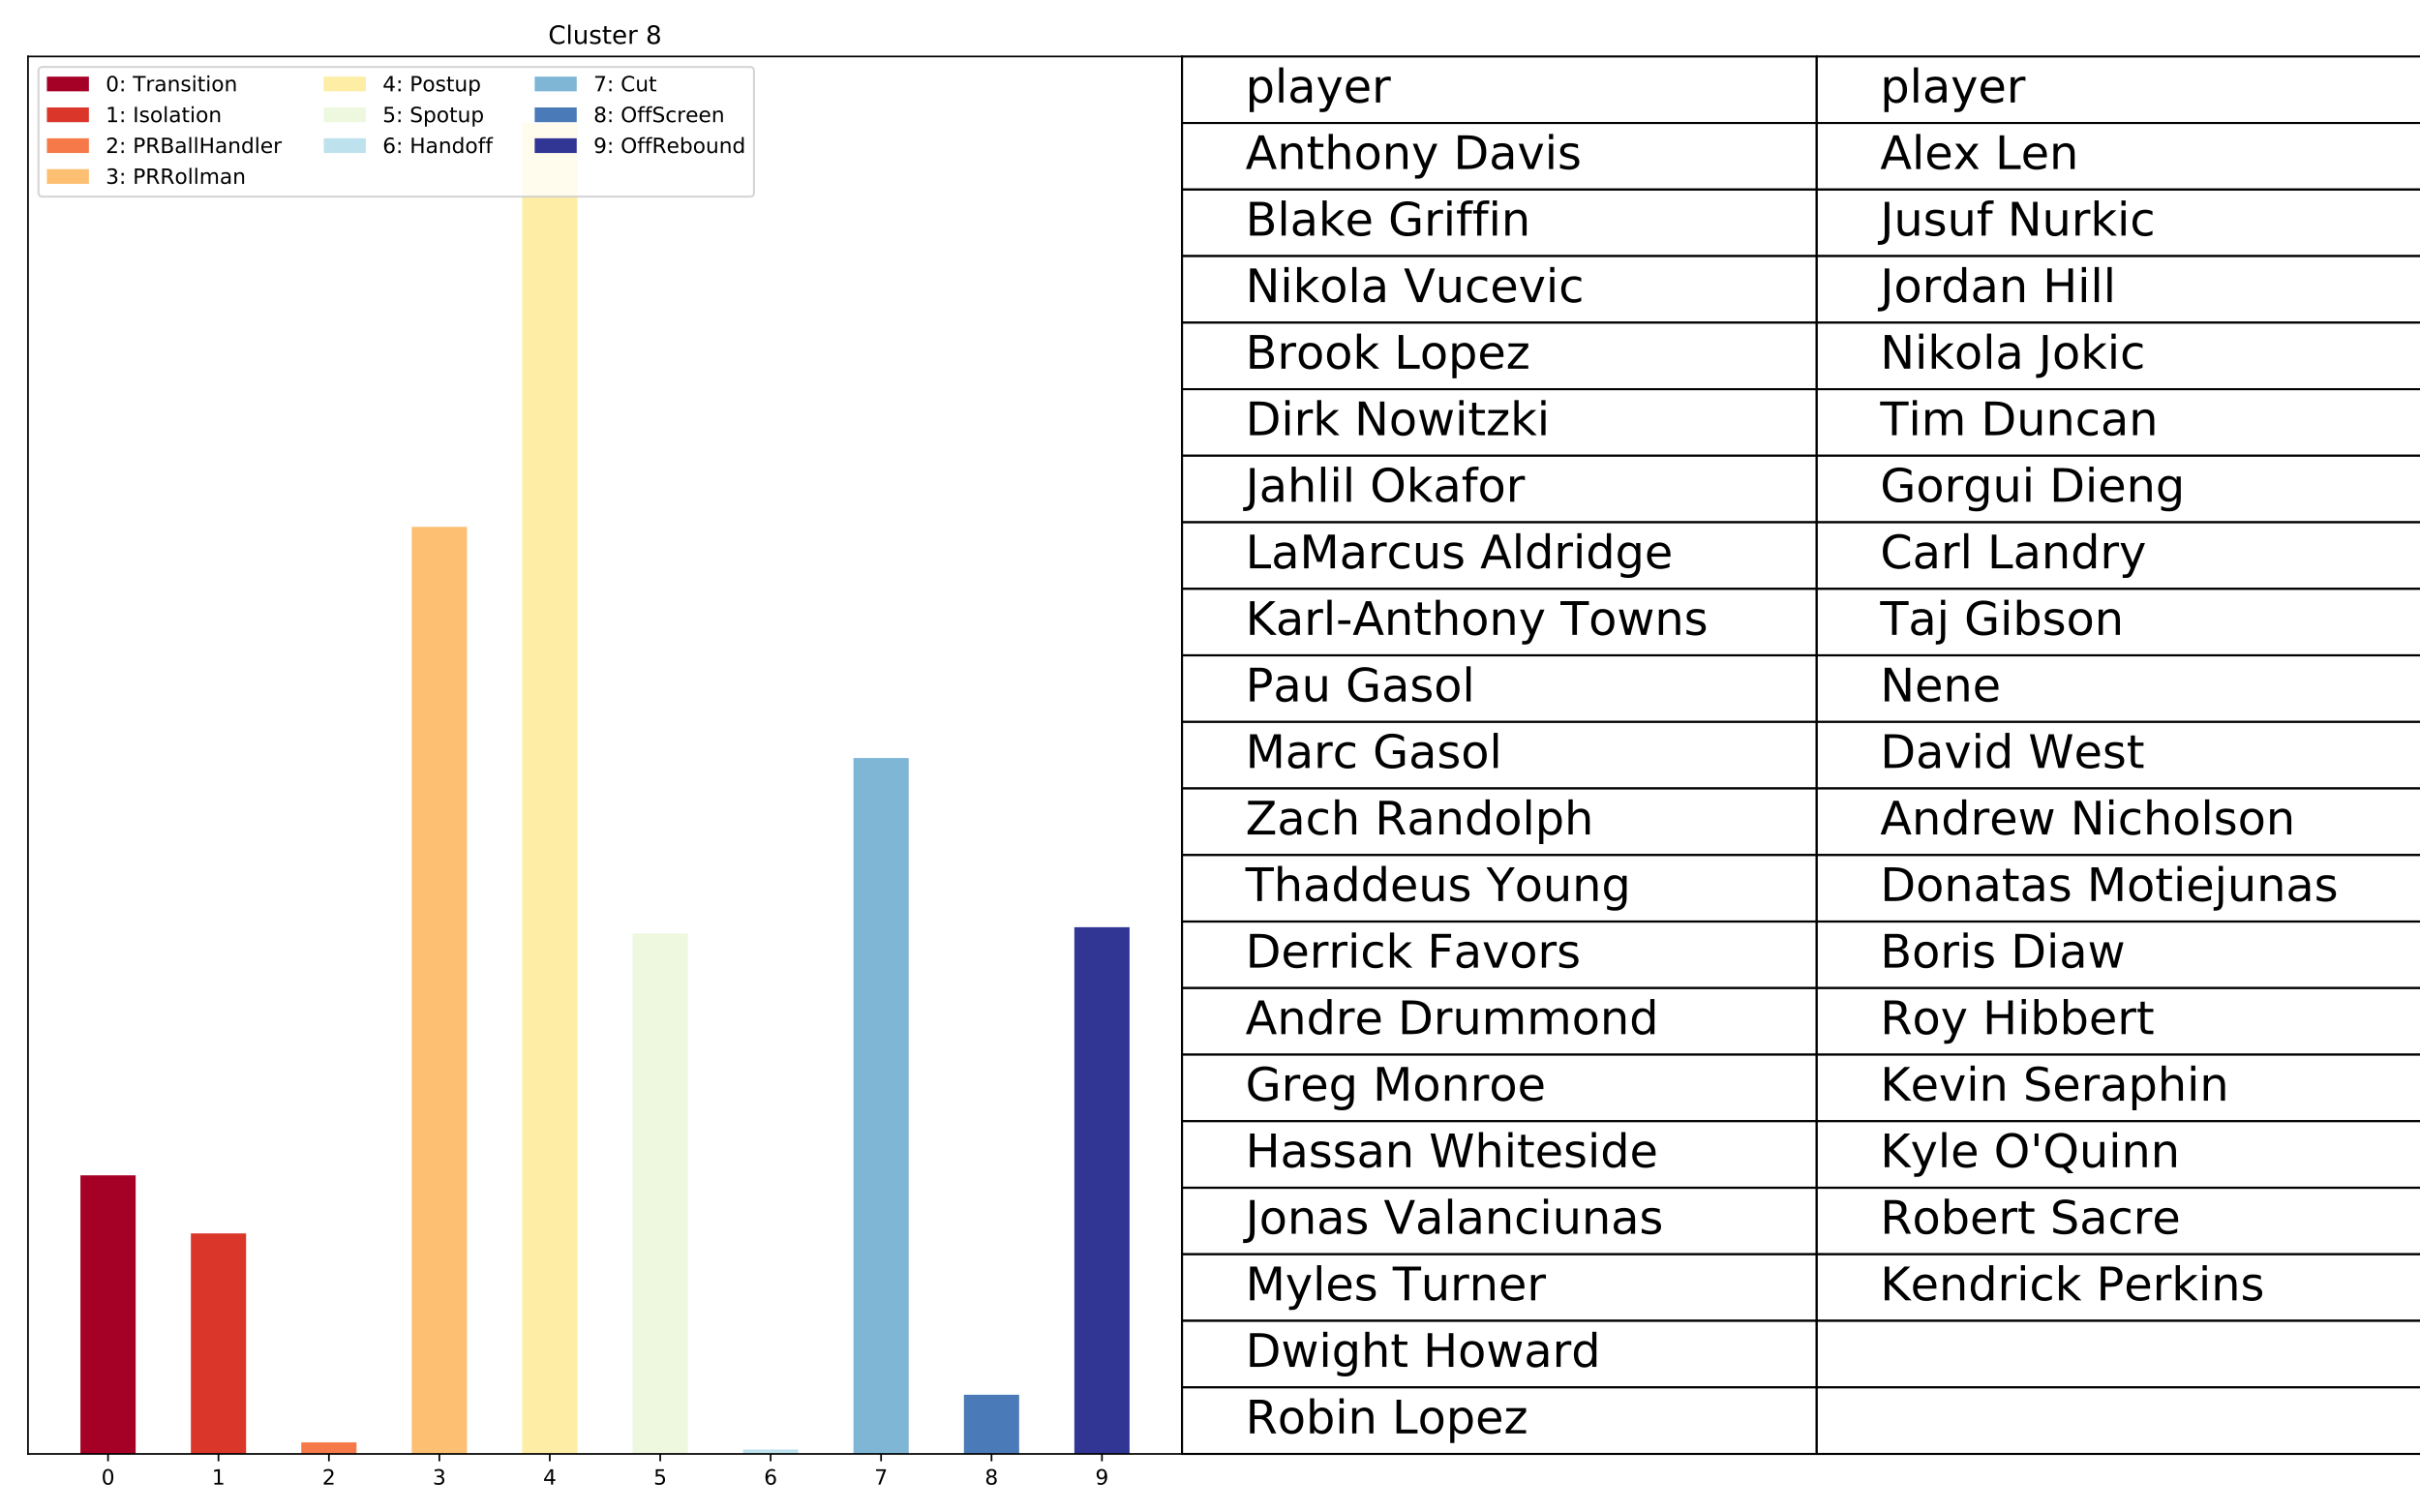 <?xml version="1.0" encoding="utf-8" standalone="no"?>
<!DOCTYPE svg PUBLIC "-//W3C//DTD SVG 1.1//EN"
  "http://www.w3.org/Graphics/SVG/1.1/DTD/svg11.dtd">
<!-- Created with matplotlib (http://matplotlib.org/) -->
<svg height="720pt" version="1.1" viewBox="0 0 1152 720" width="1152pt" xmlns="http://www.w3.org/2000/svg" xmlns:xlink="http://www.w3.org/1999/xlink">
 <defs>
  <style type="text/css">
*{stroke-linecap:butt;stroke-linejoin:round;}
  </style>
 </defs>
 <g id="figure_1">
  <g id="patch_1">
   <path d="M 0 720 
L 1152 720 
L 1152 0 
L 0 0 
z
" style="fill:#ffffff;"/>
  </g>
  <g id="axes_1">
   <g id="patch_2">
    <path d="M 13.32 692.12 
L 562.68 692.12 
L 562.68 26.88 
L 13.32 26.88 
z
" style="fill:#ffffff;"/>
   </g>
   <g id="table_1">
    <g id="patch_3">
     <path d="M 562.68 58.558 
L 864.828 58.558 
L 864.828 26.88 
L 562.68 26.88 
z
" style="fill:#ffffff;stroke:#000000;stroke-linejoin:miter;"/>
    </g>
    <g id="text_1">
     <!-- player -->
     <defs>
      <path d="M 18.109 8.203 
L 18.109 -20.797 
L 9.078 -20.797 
L 9.078 54.688 
L 18.109 54.688 
L 18.109 46.391 
Q 20.953 51.266 25.266 53.625 
Q 29.594 56 35.594 56 
Q 45.562 56 51.781 48.094 
Q 58.016 40.188 58.016 27.297 
Q 58.016 14.406 51.781 6.484 
Q 45.562 -1.422 35.594 -1.422 
Q 29.594 -1.422 25.266 0.953 
Q 20.953 3.328 18.109 8.203 
M 48.688 27.297 
Q 48.688 37.203 44.609 42.844 
Q 40.531 48.484 33.406 48.484 
Q 26.266 48.484 22.188 42.844 
Q 18.109 37.203 18.109 27.297 
Q 18.109 17.391 22.188 11.75 
Q 26.266 6.109 33.406 6.109 
Q 40.531 6.109 44.609 11.75 
Q 48.688 17.391 48.688 27.297 
" id="DejaVuSans-70"/>
      <path d="M 9.422 75.984 
L 18.406 75.984 
L 18.406 0 
L 9.422 0 
z
" id="DejaVuSans-6c"/>
      <path d="M 34.281 27.484 
Q 23.391 27.484 19.188 25 
Q 14.984 22.516 14.984 16.5 
Q 14.984 11.719 18.141 8.906 
Q 21.297 6.109 26.703 6.109 
Q 34.188 6.109 38.703 11.406 
Q 43.219 16.703 43.219 25.484 
L 43.219 27.484 
z
M 52.203 31.203 
L 52.203 0 
L 43.219 0 
L 43.219 8.297 
Q 40.141 3.328 35.547 0.953 
Q 30.953 -1.422 24.312 -1.422 
Q 15.922 -1.422 10.953 3.297 
Q 6 8.016 6 15.922 
Q 6 25.141 12.172 29.828 
Q 18.359 34.516 30.609 34.516 
L 43.219 34.516 
L 43.219 35.406 
Q 43.219 41.609 39.141 45 
Q 35.062 48.391 27.688 48.391 
Q 23 48.391 18.547 47.266 
Q 14.109 46.141 10.016 43.891 
L 10.016 52.203 
Q 14.938 54.109 19.578 55.047 
Q 24.219 56 28.609 56 
Q 40.484 56 46.344 49.844 
Q 52.203 43.703 52.203 31.203 
" id="DejaVuSans-61"/>
      <path d="M 32.172 -5.078 
Q 28.375 -14.844 24.75 -17.812 
Q 21.141 -20.797 15.094 -20.797 
L 7.906 -20.797 
L 7.906 -13.281 
L 13.188 -13.281 
Q 16.891 -13.281 18.938 -11.516 
Q 21 -9.766 23.484 -3.219 
L 25.094 0.875 
L 2.984 54.688 
L 12.5 54.688 
L 29.594 11.922 
L 46.688 54.688 
L 56.203 54.688 
z
" id="DejaVuSans-79"/>
      <path d="M 56.203 29.594 
L 56.203 25.203 
L 14.891 25.203 
Q 15.484 15.922 20.484 11.062 
Q 25.484 6.203 34.422 6.203 
Q 39.594 6.203 44.453 7.469 
Q 49.312 8.734 54.109 11.281 
L 54.109 2.781 
Q 49.266 0.734 44.188 -0.344 
Q 39.109 -1.422 33.891 -1.422 
Q 20.797 -1.422 13.156 6.188 
Q 5.516 13.812 5.516 26.812 
Q 5.516 40.234 12.766 48.109 
Q 20.016 56 32.328 56 
Q 43.359 56 49.781 48.891 
Q 56.203 41.797 56.203 29.594 
M 47.219 32.234 
Q 47.125 39.594 43.094 43.984 
Q 39.062 48.391 32.422 48.391 
Q 24.906 48.391 20.391 44.141 
Q 15.875 39.891 15.188 32.172 
z
" id="DejaVuSans-65"/>
      <path d="M 41.109 46.297 
Q 39.594 47.172 37.812 47.578 
Q 36.031 48 33.891 48 
Q 26.266 48 22.188 43.047 
Q 18.109 38.094 18.109 28.812 
L 18.109 0 
L 9.078 0 
L 9.078 54.688 
L 18.109 54.688 
L 18.109 46.188 
Q 20.953 51.172 25.484 53.578 
Q 30.031 56 36.531 56 
Q 37.453 56 38.578 55.875 
Q 39.703 55.766 41.062 55.516 
z
" id="DejaVuSans-72"/>
     </defs>
     <g transform="translate(592.895 48.79)scale(0.22 -0.22)">
      <use xlink:href="#DejaVuSans-70"/>
      <use x="63.477" xlink:href="#DejaVuSans-6c"/>
      <use x="91.26" xlink:href="#DejaVuSans-61"/>
      <use x="152.539" xlink:href="#DejaVuSans-79"/>
      <use x="211.719" xlink:href="#DejaVuSans-65"/>
      <use x="273.242" xlink:href="#DejaVuSans-72"/>
     </g>
    </g>
    <g id="patch_4">
     <path d="M 864.828 58.558 
L 1166.976 58.558 
L 1166.976 26.88 
L 864.828 26.88 
z
" style="fill:#ffffff;stroke:#000000;stroke-linejoin:miter;"/>
    </g>
    <g id="text_2">
     <!-- player -->
     <g transform="translate(895.043 48.79)scale(0.22 -0.22)">
      <use xlink:href="#DejaVuSans-70"/>
      <use x="63.477" xlink:href="#DejaVuSans-6c"/>
      <use x="91.26" xlink:href="#DejaVuSans-61"/>
      <use x="152.539" xlink:href="#DejaVuSans-79"/>
      <use x="211.719" xlink:href="#DejaVuSans-65"/>
      <use x="273.242" xlink:href="#DejaVuSans-72"/>
     </g>
    </g>
    <g id="patch_5">
     <path d="M 562.68 90.236 
L 864.828 90.236 
L 864.828 58.558 
L 562.68 58.558 
z
" style="fill:#ffffff;stroke:#000000;stroke-linejoin:miter;"/>
    </g>
    <g id="text_3">
     <!-- Anthony Davis -->
     <defs>
      <path d="M 34.188 63.188 
L 20.797 26.906 
L 47.609 26.906 
z
M 28.609 72.906 
L 39.797 72.906 
L 67.578 0 
L 57.328 0 
L 50.688 18.703 
L 17.828 18.703 
L 11.188 0 
L 0.781 0 
z
" id="DejaVuSans-41"/>
      <path d="M 54.891 33.016 
L 54.891 0 
L 45.906 0 
L 45.906 32.719 
Q 45.906 40.484 42.875 44.328 
Q 39.844 48.188 33.797 48.188 
Q 26.516 48.188 22.312 43.547 
Q 18.109 38.922 18.109 30.906 
L 18.109 0 
L 9.078 0 
L 9.078 54.688 
L 18.109 54.688 
L 18.109 46.188 
Q 21.344 51.125 25.703 53.562 
Q 30.078 56 35.797 56 
Q 45.219 56 50.047 50.172 
Q 54.891 44.344 54.891 33.016 
" id="DejaVuSans-6e"/>
      <path d="M 18.312 70.219 
L 18.312 54.688 
L 36.812 54.688 
L 36.812 47.703 
L 18.312 47.703 
L 18.312 18.016 
Q 18.312 11.328 20.141 9.422 
Q 21.969 7.516 27.594 7.516 
L 36.812 7.516 
L 36.812 0 
L 27.594 0 
Q 17.188 0 13.234 3.875 
Q 9.281 7.766 9.281 18.016 
L 9.281 47.703 
L 2.688 47.703 
L 2.688 54.688 
L 9.281 54.688 
L 9.281 70.219 
z
" id="DejaVuSans-74"/>
      <path d="M 54.891 33.016 
L 54.891 0 
L 45.906 0 
L 45.906 32.719 
Q 45.906 40.484 42.875 44.328 
Q 39.844 48.188 33.797 48.188 
Q 26.516 48.188 22.312 43.547 
Q 18.109 38.922 18.109 30.906 
L 18.109 0 
L 9.078 0 
L 9.078 75.984 
L 18.109 75.984 
L 18.109 46.188 
Q 21.344 51.125 25.703 53.562 
Q 30.078 56 35.797 56 
Q 45.219 56 50.047 50.172 
Q 54.891 44.344 54.891 33.016 
" id="DejaVuSans-68"/>
      <path d="M 30.609 48.391 
Q 23.391 48.391 19.188 42.75 
Q 14.984 37.109 14.984 27.297 
Q 14.984 17.484 19.156 11.844 
Q 23.344 6.203 30.609 6.203 
Q 37.797 6.203 41.984 11.859 
Q 46.188 17.531 46.188 27.297 
Q 46.188 37.016 41.984 42.703 
Q 37.797 48.391 30.609 48.391 
M 30.609 56 
Q 42.328 56 49.016 48.375 
Q 55.719 40.766 55.719 27.297 
Q 55.719 13.875 49.016 6.219 
Q 42.328 -1.422 30.609 -1.422 
Q 18.844 -1.422 12.172 6.219 
Q 5.516 13.875 5.516 27.297 
Q 5.516 40.766 12.172 48.375 
Q 18.844 56 30.609 56 
" id="DejaVuSans-6f"/>
      <path id="DejaVuSans-20"/>
      <path d="M 19.672 64.797 
L 19.672 8.109 
L 31.594 8.109 
Q 46.688 8.109 53.688 14.938 
Q 60.688 21.781 60.688 36.531 
Q 60.688 51.172 53.688 57.984 
Q 46.688 64.797 31.594 64.797 
z
M 9.812 72.906 
L 30.078 72.906 
Q 51.266 72.906 61.172 64.094 
Q 71.094 55.281 71.094 36.531 
Q 71.094 17.672 61.125 8.828 
Q 51.172 0 30.078 0 
L 9.812 0 
z
" id="DejaVuSans-44"/>
      <path d="M 2.984 54.688 
L 12.5 54.688 
L 29.594 8.797 
L 46.688 54.688 
L 56.203 54.688 
L 35.688 0 
L 23.484 0 
z
" id="DejaVuSans-76"/>
      <path d="M 9.422 54.688 
L 18.406 54.688 
L 18.406 0 
L 9.422 0 
z
M 9.422 75.984 
L 18.406 75.984 
L 18.406 64.594 
L 9.422 64.594 
z
" id="DejaVuSans-69"/>
      <path d="M 44.281 53.078 
L 44.281 44.578 
Q 40.484 46.531 36.375 47.5 
Q 32.281 48.484 27.875 48.484 
Q 21.188 48.484 17.844 46.438 
Q 14.5 44.391 14.5 40.281 
Q 14.5 37.156 16.891 35.375 
Q 19.281 33.594 26.516 31.984 
L 29.594 31.297 
Q 39.156 29.25 43.188 25.516 
Q 47.219 21.781 47.219 15.094 
Q 47.219 7.469 41.188 3.016 
Q 35.156 -1.422 24.609 -1.422 
Q 20.219 -1.422 15.453 -0.562 
Q 10.688 0.297 5.422 2 
L 5.422 11.281 
Q 10.406 8.688 15.234 7.391 
Q 20.062 6.109 24.812 6.109 
Q 31.156 6.109 34.562 8.281 
Q 37.984 10.453 37.984 14.406 
Q 37.984 18.062 35.516 20.016 
Q 33.062 21.969 24.703 23.781 
L 21.578 24.516 
Q 13.234 26.266 9.516 29.906 
Q 5.812 33.547 5.812 39.891 
Q 5.812 47.609 11.281 51.797 
Q 16.75 56 26.812 56 
Q 31.781 56 36.172 55.266 
Q 40.578 54.547 44.281 53.078 
" id="DejaVuSans-73"/>
     </defs>
     <g transform="translate(592.895 80.468)scale(0.22 -0.22)">
      <use xlink:href="#DejaVuSans-41"/>
      <use x="68.408" xlink:href="#DejaVuSans-6e"/>
      <use x="131.787" xlink:href="#DejaVuSans-74"/>
      <use x="170.996" xlink:href="#DejaVuSans-68"/>
      <use x="234.375" xlink:href="#DejaVuSans-6f"/>
      <use x="295.557" xlink:href="#DejaVuSans-6e"/>
      <use x="358.936" xlink:href="#DejaVuSans-79"/>
      <use x="418.115" xlink:href="#DejaVuSans-20"/>
      <use x="449.902" xlink:href="#DejaVuSans-44"/>
      <use x="526.904" xlink:href="#DejaVuSans-61"/>
      <use x="588.184" xlink:href="#DejaVuSans-76"/>
      <use x="647.363" xlink:href="#DejaVuSans-69"/>
      <use x="675.146" xlink:href="#DejaVuSans-73"/>
     </g>
    </g>
    <g id="patch_6">
     <path d="M 864.828 90.236 
L 1166.976 90.236 
L 1166.976 58.558 
L 864.828 58.558 
z
" style="fill:#ffffff;stroke:#000000;stroke-linejoin:miter;"/>
    </g>
    <g id="text_4">
     <!-- Alex Len -->
     <defs>
      <path d="M 54.891 54.688 
L 35.109 28.078 
L 55.906 0 
L 45.312 0 
L 29.391 21.484 
L 13.484 0 
L 2.875 0 
L 24.125 28.609 
L 4.688 54.688 
L 15.281 54.688 
L 29.781 35.203 
L 44.281 54.688 
z
" id="DejaVuSans-78"/>
      <path d="M 9.812 72.906 
L 19.672 72.906 
L 19.672 8.297 
L 55.172 8.297 
L 55.172 0 
L 9.812 0 
z
" id="DejaVuSans-4c"/>
     </defs>
     <g transform="translate(895.043 80.468)scale(0.22 -0.22)">
      <use xlink:href="#DejaVuSans-41"/>
      <use x="68.408" xlink:href="#DejaVuSans-6c"/>
      <use x="96.191" xlink:href="#DejaVuSans-65"/>
      <use x="157.699" xlink:href="#DejaVuSans-78"/>
      <use x="216.879" xlink:href="#DejaVuSans-20"/>
      <use x="248.666" xlink:href="#DejaVuSans-4c"/>
      <use x="304.363" xlink:href="#DejaVuSans-65"/>
      <use x="365.887" xlink:href="#DejaVuSans-6e"/>
     </g>
    </g>
    <g id="patch_7">
     <path d="M 562.68 121.914 
L 864.828 121.914 
L 864.828 90.236 
L 562.68 90.236 
z
" style="fill:#ffffff;stroke:#000000;stroke-linejoin:miter;"/>
    </g>
    <g id="text_5">
     <!-- Blake Griffin -->
     <defs>
      <path d="M 19.672 34.812 
L 19.672 8.109 
L 35.5 8.109 
Q 43.453 8.109 47.281 11.406 
Q 51.125 14.703 51.125 21.484 
Q 51.125 28.328 47.281 31.562 
Q 43.453 34.812 35.5 34.812 
z
M 19.672 64.797 
L 19.672 42.828 
L 34.281 42.828 
Q 41.5 42.828 45.031 45.531 
Q 48.578 48.25 48.578 53.812 
Q 48.578 59.328 45.031 62.062 
Q 41.5 64.797 34.281 64.797 
z
M 9.812 72.906 
L 35.016 72.906 
Q 46.297 72.906 52.391 68.219 
Q 58.5 63.531 58.5 54.891 
Q 58.5 48.188 55.375 44.234 
Q 52.25 40.281 46.188 39.312 
Q 53.469 37.75 57.5 32.781 
Q 61.531 27.828 61.531 20.406 
Q 61.531 10.641 54.891 5.312 
Q 48.25 0 35.984 0 
L 9.812 0 
z
" id="DejaVuSans-42"/>
      <path d="M 9.078 75.984 
L 18.109 75.984 
L 18.109 31.109 
L 44.922 54.688 
L 56.391 54.688 
L 27.391 29.109 
L 57.625 0 
L 45.906 0 
L 18.109 26.703 
L 18.109 0 
L 9.078 0 
z
" id="DejaVuSans-6b"/>
      <path d="M 59.516 10.406 
L 59.516 29.984 
L 43.406 29.984 
L 43.406 38.094 
L 69.281 38.094 
L 69.281 6.781 
Q 63.578 2.734 56.688 0.656 
Q 49.812 -1.422 42 -1.422 
Q 24.906 -1.422 15.25 8.562 
Q 5.609 18.562 5.609 36.375 
Q 5.609 54.25 15.25 64.234 
Q 24.906 74.219 42 74.219 
Q 49.125 74.219 55.547 72.453 
Q 61.969 70.703 67.391 67.281 
L 67.391 56.781 
Q 61.922 61.422 55.766 63.766 
Q 49.609 66.109 42.828 66.109 
Q 29.438 66.109 22.719 58.641 
Q 16.016 51.172 16.016 36.375 
Q 16.016 21.625 22.719 14.156 
Q 29.438 6.688 42.828 6.688 
Q 48.047 6.688 52.141 7.594 
Q 56.25 8.5 59.516 10.406 
" id="DejaVuSans-47"/>
      <path d="M 37.109 75.984 
L 37.109 68.5 
L 28.516 68.5 
Q 23.688 68.5 21.797 66.547 
Q 19.922 64.594 19.922 59.516 
L 19.922 54.688 
L 34.719 54.688 
L 34.719 47.703 
L 19.922 47.703 
L 19.922 0 
L 10.891 0 
L 10.891 47.703 
L 2.297 47.703 
L 2.297 54.688 
L 10.891 54.688 
L 10.891 58.5 
Q 10.891 67.625 15.141 71.797 
Q 19.391 75.984 28.609 75.984 
z
" id="DejaVuSans-66"/>
     </defs>
     <g transform="translate(592.895 112.146)scale(0.22 -0.22)">
      <use xlink:href="#DejaVuSans-42"/>
      <use x="68.604" xlink:href="#DejaVuSans-6c"/>
      <use x="96.387" xlink:href="#DejaVuSans-61"/>
      <use x="157.666" xlink:href="#DejaVuSans-6b"/>
      <use x="215.529" xlink:href="#DejaVuSans-65"/>
      <use x="277.053" xlink:href="#DejaVuSans-20"/>
      <use x="308.84" xlink:href="#DejaVuSans-47"/>
      <use x="386.33" xlink:href="#DejaVuSans-72"/>
      <use x="427.443" xlink:href="#DejaVuSans-69"/>
      <use x="455.227" xlink:href="#DejaVuSans-66"/>
      <use x="490.432" xlink:href="#DejaVuSans-66"/>
      <use x="525.637" xlink:href="#DejaVuSans-69"/>
      <use x="553.42" xlink:href="#DejaVuSans-6e"/>
     </g>
    </g>
    <g id="patch_8">
     <path d="M 864.828 121.914 
L 1166.976 121.914 
L 1166.976 90.236 
L 864.828 90.236 
z
" style="fill:#ffffff;stroke:#000000;stroke-linejoin:miter;"/>
    </g>
    <g id="text_6">
     <!-- Jusuf Nurkic -->
     <defs>
      <path d="M 9.812 72.906 
L 19.672 72.906 
L 19.672 5.078 
Q 19.672 -8.109 14.672 -14.062 
Q 9.672 -20.016 -1.422 -20.016 
L -5.172 -20.016 
L -5.172 -11.719 
L -2.094 -11.719 
Q 4.438 -11.719 7.125 -8.047 
Q 9.812 -4.391 9.812 5.078 
z
" id="DejaVuSans-4a"/>
      <path d="M 8.5 21.578 
L 8.5 54.688 
L 17.484 54.688 
L 17.484 21.922 
Q 17.484 14.156 20.5 10.266 
Q 23.531 6.391 29.594 6.391 
Q 36.859 6.391 41.078 11.031 
Q 45.312 15.672 45.312 23.688 
L 45.312 54.688 
L 54.297 54.688 
L 54.297 0 
L 45.312 0 
L 45.312 8.406 
Q 42.047 3.422 37.719 1 
Q 33.406 -1.422 27.688 -1.422 
Q 18.266 -1.422 13.375 4.438 
Q 8.5 10.297 8.5 21.578 
M 31.109 56 
z
" id="DejaVuSans-75"/>
      <path d="M 9.812 72.906 
L 23.094 72.906 
L 55.422 11.922 
L 55.422 72.906 
L 64.984 72.906 
L 64.984 0 
L 51.703 0 
L 19.391 60.984 
L 19.391 0 
L 9.812 0 
z
" id="DejaVuSans-4e"/>
      <path d="M 48.781 52.594 
L 48.781 44.188 
Q 44.969 46.297 41.141 47.344 
Q 37.312 48.391 33.406 48.391 
Q 24.656 48.391 19.812 42.844 
Q 14.984 37.312 14.984 27.297 
Q 14.984 17.281 19.812 11.734 
Q 24.656 6.203 33.406 6.203 
Q 37.312 6.203 41.141 7.25 
Q 44.969 8.297 48.781 10.406 
L 48.781 2.094 
Q 45.016 0.344 40.984 -0.531 
Q 36.969 -1.422 32.422 -1.422 
Q 20.062 -1.422 12.781 6.344 
Q 5.516 14.109 5.516 27.297 
Q 5.516 40.672 12.859 48.328 
Q 20.219 56 33.016 56 
Q 37.156 56 41.109 55.141 
Q 45.062 54.297 48.781 52.594 
" id="DejaVuSans-63"/>
     </defs>
     <g transform="translate(895.043 112.146)scale(0.22 -0.22)">
      <use xlink:href="#DejaVuSans-4a"/>
      <use x="29.492" xlink:href="#DejaVuSans-75"/>
      <use x="92.871" xlink:href="#DejaVuSans-73"/>
      <use x="144.971" xlink:href="#DejaVuSans-75"/>
      <use x="208.35" xlink:href="#DejaVuSans-66"/>
      <use x="243.555" xlink:href="#DejaVuSans-20"/>
      <use x="275.342" xlink:href="#DejaVuSans-4e"/>
      <use x="350.146" xlink:href="#DejaVuSans-75"/>
      <use x="413.525" xlink:href="#DejaVuSans-72"/>
      <use x="454.639" xlink:href="#DejaVuSans-6b"/>
      <use x="512.549" xlink:href="#DejaVuSans-69"/>
      <use x="540.332" xlink:href="#DejaVuSans-63"/>
     </g>
    </g>
    <g id="patch_9">
     <path d="M 562.68 153.592 
L 864.828 153.592 
L 864.828 121.914 
L 562.68 121.914 
z
" style="fill:#ffffff;stroke:#000000;stroke-linejoin:miter;"/>
    </g>
    <g id="text_7">
     <!-- Nikola Vucevic -->
     <defs>
      <path d="M 28.609 0 
L 0.781 72.906 
L 11.078 72.906 
L 34.188 11.531 
L 57.328 72.906 
L 67.578 72.906 
L 39.797 0 
z
" id="DejaVuSans-56"/>
     </defs>
     <g transform="translate(592.895 143.824)scale(0.22 -0.22)">
      <use xlink:href="#DejaVuSans-4e"/>
      <use x="74.805" xlink:href="#DejaVuSans-69"/>
      <use x="102.588" xlink:href="#DejaVuSans-6b"/>
      <use x="160.451" xlink:href="#DejaVuSans-6f"/>
      <use x="221.633" xlink:href="#DejaVuSans-6c"/>
      <use x="249.416" xlink:href="#DejaVuSans-61"/>
      <use x="310.695" xlink:href="#DejaVuSans-20"/>
      <use x="342.482" xlink:href="#DejaVuSans-56"/>
      <use x="410.797" xlink:href="#DejaVuSans-75"/>
      <use x="474.176" xlink:href="#DejaVuSans-63"/>
      <use x="529.156" xlink:href="#DejaVuSans-65"/>
      <use x="590.68" xlink:href="#DejaVuSans-76"/>
      <use x="649.859" xlink:href="#DejaVuSans-69"/>
      <use x="677.643" xlink:href="#DejaVuSans-63"/>
     </g>
    </g>
    <g id="patch_10">
     <path d="M 864.828 153.592 
L 1166.976 153.592 
L 1166.976 121.914 
L 864.828 121.914 
z
" style="fill:#ffffff;stroke:#000000;stroke-linejoin:miter;"/>
    </g>
    <g id="text_8">
     <!-- Jordan Hill -->
     <defs>
      <path d="M 45.406 46.391 
L 45.406 75.984 
L 54.391 75.984 
L 54.391 0 
L 45.406 0 
L 45.406 8.203 
Q 42.578 3.328 38.25 0.953 
Q 33.938 -1.422 27.875 -1.422 
Q 17.969 -1.422 11.734 6.484 
Q 5.516 14.406 5.516 27.297 
Q 5.516 40.188 11.734 48.094 
Q 17.969 56 27.875 56 
Q 33.938 56 38.25 53.625 
Q 42.578 51.266 45.406 46.391 
M 14.797 27.297 
Q 14.797 17.391 18.875 11.75 
Q 22.953 6.109 30.078 6.109 
Q 37.203 6.109 41.297 11.75 
Q 45.406 17.391 45.406 27.297 
Q 45.406 37.203 41.297 42.844 
Q 37.203 48.484 30.078 48.484 
Q 22.953 48.484 18.875 42.844 
Q 14.797 37.203 14.797 27.297 
" id="DejaVuSans-64"/>
      <path d="M 9.812 72.906 
L 19.672 72.906 
L 19.672 43.016 
L 55.516 43.016 
L 55.516 72.906 
L 65.375 72.906 
L 65.375 0 
L 55.516 0 
L 55.516 34.719 
L 19.672 34.719 
L 19.672 0 
L 9.812 0 
z
" id="DejaVuSans-48"/>
     </defs>
     <g transform="translate(895.043 143.824)scale(0.22 -0.22)">
      <use xlink:href="#DejaVuSans-4a"/>
      <use x="29.492" xlink:href="#DejaVuSans-6f"/>
      <use x="90.674" xlink:href="#DejaVuSans-72"/>
      <use x="131.771" xlink:href="#DejaVuSans-64"/>
      <use x="195.248" xlink:href="#DejaVuSans-61"/>
      <use x="256.527" xlink:href="#DejaVuSans-6e"/>
      <use x="319.906" xlink:href="#DejaVuSans-20"/>
      <use x="351.693" xlink:href="#DejaVuSans-48"/>
      <use x="426.889" xlink:href="#DejaVuSans-69"/>
      <use x="454.672" xlink:href="#DejaVuSans-6c"/>
      <use x="482.455" xlink:href="#DejaVuSans-6c"/>
     </g>
    </g>
    <g id="patch_11">
     <path d="M 562.68 185.27 
L 864.828 185.27 
L 864.828 153.592 
L 562.68 153.592 
z
" style="fill:#ffffff;stroke:#000000;stroke-linejoin:miter;"/>
    </g>
    <g id="text_9">
     <!-- Brook Lopez -->
     <defs>
      <path d="M 5.516 54.688 
L 48.188 54.688 
L 48.188 46.484 
L 14.406 7.172 
L 48.188 7.172 
L 48.188 0 
L 4.297 0 
L 4.297 8.203 
L 38.094 47.516 
L 5.516 47.516 
z
" id="DejaVuSans-7a"/>
     </defs>
     <g transform="translate(592.895 175.502)scale(0.22 -0.22)">
      <use xlink:href="#DejaVuSans-42"/>
      <use x="68.604" xlink:href="#DejaVuSans-72"/>
      <use x="109.686" xlink:href="#DejaVuSans-6f"/>
      <use x="170.867" xlink:href="#DejaVuSans-6f"/>
      <use x="232.049" xlink:href="#DejaVuSans-6b"/>
      <use x="289.959" xlink:href="#DejaVuSans-20"/>
      <use x="321.746" xlink:href="#DejaVuSans-4c"/>
      <use x="377.443" xlink:href="#DejaVuSans-6f"/>
      <use x="438.625" xlink:href="#DejaVuSans-70"/>
      <use x="502.102" xlink:href="#DejaVuSans-65"/>
      <use x="563.625" xlink:href="#DejaVuSans-7a"/>
     </g>
    </g>
    <g id="patch_12">
     <path d="M 864.828 185.27 
L 1166.976 185.27 
L 1166.976 153.592 
L 864.828 153.592 
z
" style="fill:#ffffff;stroke:#000000;stroke-linejoin:miter;"/>
    </g>
    <g id="text_10">
     <!-- Nikola Jokic -->
     <g transform="translate(895.043 175.502)scale(0.22 -0.22)">
      <use xlink:href="#DejaVuSans-4e"/>
      <use x="74.805" xlink:href="#DejaVuSans-69"/>
      <use x="102.588" xlink:href="#DejaVuSans-6b"/>
      <use x="160.451" xlink:href="#DejaVuSans-6f"/>
      <use x="221.633" xlink:href="#DejaVuSans-6c"/>
      <use x="249.416" xlink:href="#DejaVuSans-61"/>
      <use x="310.695" xlink:href="#DejaVuSans-20"/>
      <use x="342.482" xlink:href="#DejaVuSans-4a"/>
      <use x="371.975" xlink:href="#DejaVuSans-6f"/>
      <use x="433.156" xlink:href="#DejaVuSans-6b"/>
      <use x="491.066" xlink:href="#DejaVuSans-69"/>
      <use x="518.85" xlink:href="#DejaVuSans-63"/>
     </g>
    </g>
    <g id="patch_13">
     <path d="M 562.68 216.949 
L 864.828 216.949 
L 864.828 185.27 
L 562.68 185.27 
z
" style="fill:#ffffff;stroke:#000000;stroke-linejoin:miter;"/>
    </g>
    <g id="text_11">
     <!-- Dirk Nowitzki -->
     <defs>
      <path d="M 4.203 54.688 
L 13.188 54.688 
L 24.422 12.016 
L 35.594 54.688 
L 46.188 54.688 
L 57.422 12.016 
L 68.609 54.688 
L 77.594 54.688 
L 63.281 0 
L 52.688 0 
L 40.922 44.828 
L 29.109 0 
L 18.5 0 
z
" id="DejaVuSans-77"/>
     </defs>
     <g transform="translate(592.895 207.18)scale(0.22 -0.22)">
      <use xlink:href="#DejaVuSans-44"/>
      <use x="77.002" xlink:href="#DejaVuSans-69"/>
      <use x="104.785" xlink:href="#DejaVuSans-72"/>
      <use x="145.898" xlink:href="#DejaVuSans-6b"/>
      <use x="203.809" xlink:href="#DejaVuSans-20"/>
      <use x="235.596" xlink:href="#DejaVuSans-4e"/>
      <use x="310.4" xlink:href="#DejaVuSans-6f"/>
      <use x="371.582" xlink:href="#DejaVuSans-77"/>
      <use x="453.369" xlink:href="#DejaVuSans-69"/>
      <use x="481.152" xlink:href="#DejaVuSans-74"/>
      <use x="520.361" xlink:href="#DejaVuSans-7a"/>
      <use x="572.852" xlink:href="#DejaVuSans-6b"/>
      <use x="630.762" xlink:href="#DejaVuSans-69"/>
     </g>
    </g>
    <g id="patch_14">
     <path d="M 864.828 216.949 
L 1166.976 216.949 
L 1166.976 185.27 
L 864.828 185.27 
z
" style="fill:#ffffff;stroke:#000000;stroke-linejoin:miter;"/>
    </g>
    <g id="text_12">
     <!-- Tim Duncan -->
     <defs>
      <path d="M -0.297 72.906 
L 61.375 72.906 
L 61.375 64.594 
L 35.5 64.594 
L 35.5 0 
L 25.594 0 
L 25.594 64.594 
L -0.297 64.594 
z
" id="DejaVuSans-54"/>
      <path d="M 52 44.188 
Q 55.375 50.25 60.062 53.125 
Q 64.75 56 71.094 56 
Q 79.641 56 84.281 50.016 
Q 88.922 44.047 88.922 33.016 
L 88.922 0 
L 79.891 0 
L 79.891 32.719 
Q 79.891 40.578 77.094 44.375 
Q 74.312 48.188 68.609 48.188 
Q 61.625 48.188 57.562 43.547 
Q 53.516 38.922 53.516 30.906 
L 53.516 0 
L 44.484 0 
L 44.484 32.719 
Q 44.484 40.625 41.703 44.406 
Q 38.922 48.188 33.109 48.188 
Q 26.219 48.188 22.156 43.531 
Q 18.109 38.875 18.109 30.906 
L 18.109 0 
L 9.078 0 
L 9.078 54.688 
L 18.109 54.688 
L 18.109 46.188 
Q 21.188 51.219 25.484 53.609 
Q 29.781 56 35.688 56 
Q 41.656 56 45.828 52.969 
Q 50 49.953 52 44.188 
" id="DejaVuSans-6d"/>
     </defs>
     <g transform="translate(895.043 207.18)scale(0.22 -0.22)">
      <use xlink:href="#DejaVuSans-54"/>
      <use x="61.037" xlink:href="#DejaVuSans-69"/>
      <use x="88.82" xlink:href="#DejaVuSans-6d"/>
      <use x="186.232" xlink:href="#DejaVuSans-20"/>
      <use x="218.02" xlink:href="#DejaVuSans-44"/>
      <use x="295.021" xlink:href="#DejaVuSans-75"/>
      <use x="358.4" xlink:href="#DejaVuSans-6e"/>
      <use x="421.779" xlink:href="#DejaVuSans-63"/>
      <use x="476.76" xlink:href="#DejaVuSans-61"/>
      <use x="538.039" xlink:href="#DejaVuSans-6e"/>
     </g>
    </g>
    <g id="patch_15">
     <path d="M 562.68 248.627 
L 864.828 248.627 
L 864.828 216.949 
L 562.68 216.949 
z
" style="fill:#ffffff;stroke:#000000;stroke-linejoin:miter;"/>
    </g>
    <g id="text_13">
     <!-- Jahlil Okafor -->
     <defs>
      <path d="M 39.406 66.219 
Q 28.656 66.219 22.328 58.203 
Q 16.016 50.203 16.016 36.375 
Q 16.016 22.609 22.328 14.594 
Q 28.656 6.594 39.406 6.594 
Q 50.141 6.594 56.422 14.594 
Q 62.703 22.609 62.703 36.375 
Q 62.703 50.203 56.422 58.203 
Q 50.141 66.219 39.406 66.219 
M 39.406 74.219 
Q 54.734 74.219 63.906 63.938 
Q 73.094 53.656 73.094 36.375 
Q 73.094 19.141 63.906 8.859 
Q 54.734 -1.422 39.406 -1.422 
Q 24.031 -1.422 14.812 8.828 
Q 5.609 19.094 5.609 36.375 
Q 5.609 53.656 14.812 63.938 
Q 24.031 74.219 39.406 74.219 
" id="DejaVuSans-4f"/>
     </defs>
     <g transform="translate(592.895 238.858)scale(0.22 -0.22)">
      <use xlink:href="#DejaVuSans-4a"/>
      <use x="29.492" xlink:href="#DejaVuSans-61"/>
      <use x="90.771" xlink:href="#DejaVuSans-68"/>
      <use x="154.15" xlink:href="#DejaVuSans-6c"/>
      <use x="181.934" xlink:href="#DejaVuSans-69"/>
      <use x="209.717" xlink:href="#DejaVuSans-6c"/>
      <use x="237.5" xlink:href="#DejaVuSans-20"/>
      <use x="269.287" xlink:href="#DejaVuSans-4f"/>
      <use x="347.998" xlink:href="#DejaVuSans-6b"/>
      <use x="405.893" xlink:href="#DejaVuSans-61"/>
      <use x="467.172" xlink:href="#DejaVuSans-66"/>
      <use x="502.377" xlink:href="#DejaVuSans-6f"/>
      <use x="563.559" xlink:href="#DejaVuSans-72"/>
     </g>
    </g>
    <g id="patch_16">
     <path d="M 864.828 248.627 
L 1166.976 248.627 
L 1166.976 216.949 
L 864.828 216.949 
z
" style="fill:#ffffff;stroke:#000000;stroke-linejoin:miter;"/>
    </g>
    <g id="text_14">
     <!-- Gorgui Dieng -->
     <defs>
      <path d="M 45.406 27.984 
Q 45.406 37.75 41.375 43.109 
Q 37.359 48.484 30.078 48.484 
Q 22.859 48.484 18.828 43.109 
Q 14.797 37.75 14.797 27.984 
Q 14.797 18.266 18.828 12.891 
Q 22.859 7.516 30.078 7.516 
Q 37.359 7.516 41.375 12.891 
Q 45.406 18.266 45.406 27.984 
M 54.391 6.781 
Q 54.391 -7.172 48.188 -13.984 
Q 42 -20.797 29.203 -20.797 
Q 24.469 -20.797 20.266 -20.094 
Q 16.062 -19.391 12.109 -17.922 
L 12.109 -9.188 
Q 16.062 -11.328 19.922 -12.344 
Q 23.781 -13.375 27.781 -13.375 
Q 36.625 -13.375 41.016 -8.766 
Q 45.406 -4.156 45.406 5.172 
L 45.406 9.625 
Q 42.625 4.781 38.281 2.391 
Q 33.938 0 27.875 0 
Q 17.828 0 11.672 7.656 
Q 5.516 15.328 5.516 27.984 
Q 5.516 40.672 11.672 48.328 
Q 17.828 56 27.875 56 
Q 33.938 56 38.281 53.609 
Q 42.625 51.219 45.406 46.391 
L 45.406 54.688 
L 54.391 54.688 
z
" id="DejaVuSans-67"/>
     </defs>
     <g transform="translate(895.043 238.858)scale(0.22 -0.22)">
      <use xlink:href="#DejaVuSans-47"/>
      <use x="77.49" xlink:href="#DejaVuSans-6f"/>
      <use x="138.672" xlink:href="#DejaVuSans-72"/>
      <use x="179.77" xlink:href="#DejaVuSans-67"/>
      <use x="243.246" xlink:href="#DejaVuSans-75"/>
      <use x="306.625" xlink:href="#DejaVuSans-69"/>
      <use x="334.408" xlink:href="#DejaVuSans-20"/>
      <use x="366.195" xlink:href="#DejaVuSans-44"/>
      <use x="443.197" xlink:href="#DejaVuSans-69"/>
      <use x="470.98" xlink:href="#DejaVuSans-65"/>
      <use x="532.504" xlink:href="#DejaVuSans-6e"/>
      <use x="595.883" xlink:href="#DejaVuSans-67"/>
     </g>
    </g>
    <g id="patch_17">
     <path d="M 562.68 280.305 
L 864.828 280.305 
L 864.828 248.627 
L 562.68 248.627 
z
" style="fill:#ffffff;stroke:#000000;stroke-linejoin:miter;"/>
    </g>
    <g id="text_15">
     <!-- LaMarcus Aldridge -->
     <defs>
      <path d="M 9.812 72.906 
L 24.516 72.906 
L 43.109 23.297 
L 61.812 72.906 
L 76.516 72.906 
L 76.516 0 
L 66.891 0 
L 66.891 64.016 
L 48.094 14.016 
L 38.188 14.016 
L 19.391 64.016 
L 19.391 0 
L 9.812 0 
z
" id="DejaVuSans-4d"/>
     </defs>
     <g transform="translate(592.895 270.536)scale(0.22 -0.22)">
      <use xlink:href="#DejaVuSans-4c"/>
      <use x="55.713" xlink:href="#DejaVuSans-61"/>
      <use x="116.992" xlink:href="#DejaVuSans-4d"/>
      <use x="203.271" xlink:href="#DejaVuSans-61"/>
      <use x="264.551" xlink:href="#DejaVuSans-72"/>
      <use x="305.633" xlink:href="#DejaVuSans-63"/>
      <use x="360.613" xlink:href="#DejaVuSans-75"/>
      <use x="423.992" xlink:href="#DejaVuSans-73"/>
      <use x="476.092" xlink:href="#DejaVuSans-20"/>
      <use x="507.879" xlink:href="#DejaVuSans-41"/>
      <use x="576.287" xlink:href="#DejaVuSans-6c"/>
      <use x="604.07" xlink:href="#DejaVuSans-64"/>
      <use x="667.547" xlink:href="#DejaVuSans-72"/>
      <use x="708.66" xlink:href="#DejaVuSans-69"/>
      <use x="736.443" xlink:href="#DejaVuSans-64"/>
      <use x="799.92" xlink:href="#DejaVuSans-67"/>
      <use x="863.396" xlink:href="#DejaVuSans-65"/>
     </g>
    </g>
    <g id="patch_18">
     <path d="M 864.828 280.305 
L 1166.976 280.305 
L 1166.976 248.627 
L 864.828 248.627 
z
" style="fill:#ffffff;stroke:#000000;stroke-linejoin:miter;"/>
    </g>
    <g id="text_16">
     <!-- Carl Landry -->
     <defs>
      <path d="M 64.406 67.281 
L 64.406 56.891 
Q 59.422 61.531 53.781 63.812 
Q 48.141 66.109 41.797 66.109 
Q 29.297 66.109 22.656 58.469 
Q 16.016 50.828 16.016 36.375 
Q 16.016 21.969 22.656 14.328 
Q 29.297 6.688 41.797 6.688 
Q 48.141 6.688 53.781 8.984 
Q 59.422 11.281 64.406 15.922 
L 64.406 5.609 
Q 59.234 2.094 53.438 0.328 
Q 47.656 -1.422 41.219 -1.422 
Q 24.656 -1.422 15.125 8.703 
Q 5.609 18.844 5.609 36.375 
Q 5.609 53.953 15.125 64.078 
Q 24.656 74.219 41.219 74.219 
Q 47.75 74.219 53.531 72.484 
Q 59.328 70.75 64.406 67.281 
" id="DejaVuSans-43"/>
     </defs>
     <g transform="translate(895.043 270.536)scale(0.22 -0.22)">
      <use xlink:href="#DejaVuSans-43"/>
      <use x="69.824" xlink:href="#DejaVuSans-61"/>
      <use x="131.104" xlink:href="#DejaVuSans-72"/>
      <use x="172.217" xlink:href="#DejaVuSans-6c"/>
      <use x="200" xlink:href="#DejaVuSans-20"/>
      <use x="231.787" xlink:href="#DejaVuSans-4c"/>
      <use x="287.5" xlink:href="#DejaVuSans-61"/>
      <use x="348.779" xlink:href="#DejaVuSans-6e"/>
      <use x="412.158" xlink:href="#DejaVuSans-64"/>
      <use x="475.635" xlink:href="#DejaVuSans-72"/>
      <use x="516.748" xlink:href="#DejaVuSans-79"/>
     </g>
    </g>
    <g id="patch_19">
     <path d="M 562.68 311.983 
L 864.828 311.983 
L 864.828 280.305 
L 562.68 280.305 
z
" style="fill:#ffffff;stroke:#000000;stroke-linejoin:miter;"/>
    </g>
    <g id="text_17">
     <!-- Karl-Anthony Towns -->
     <defs>
      <path d="M 9.812 72.906 
L 19.672 72.906 
L 19.672 42.094 
L 52.391 72.906 
L 65.094 72.906 
L 28.906 38.922 
L 67.672 0 
L 54.688 0 
L 19.672 35.109 
L 19.672 0 
L 9.812 0 
z
" id="DejaVuSans-4b"/>
      <path d="M 4.891 31.391 
L 31.203 31.391 
L 31.203 23.391 
L 4.891 23.391 
z
" id="DejaVuSans-2d"/>
     </defs>
     <g transform="translate(592.895 302.214)scale(0.22 -0.22)">
      <use xlink:href="#DejaVuSans-4b"/>
      <use x="65.561" xlink:href="#DejaVuSans-61"/>
      <use x="126.84" xlink:href="#DejaVuSans-72"/>
      <use x="167.953" xlink:href="#DejaVuSans-6c"/>
      <use x="195.736" xlink:href="#DejaVuSans-2d"/>
      <use x="231.789" xlink:href="#DejaVuSans-41"/>
      <use x="300.197" xlink:href="#DejaVuSans-6e"/>
      <use x="363.576" xlink:href="#DejaVuSans-74"/>
      <use x="402.785" xlink:href="#DejaVuSans-68"/>
      <use x="466.164" xlink:href="#DejaVuSans-6f"/>
      <use x="527.346" xlink:href="#DejaVuSans-6e"/>
      <use x="590.725" xlink:href="#DejaVuSans-79"/>
      <use x="649.904" xlink:href="#DejaVuSans-20"/>
      <use x="681.691" xlink:href="#DejaVuSans-54"/>
      <use x="742.51" xlink:href="#DejaVuSans-6f"/>
      <use x="803.691" xlink:href="#DejaVuSans-77"/>
      <use x="885.479" xlink:href="#DejaVuSans-6e"/>
      <use x="948.857" xlink:href="#DejaVuSans-73"/>
     </g>
    </g>
    <g id="patch_20">
     <path d="M 864.828 311.983 
L 1166.976 311.983 
L 1166.976 280.305 
L 864.828 280.305 
z
" style="fill:#ffffff;stroke:#000000;stroke-linejoin:miter;"/>
    </g>
    <g id="text_18">
     <!-- Taj Gibson -->
     <defs>
      <path d="M 9.422 54.688 
L 18.406 54.688 
L 18.406 -0.984 
Q 18.406 -11.422 14.422 -16.109 
Q 10.453 -20.797 1.609 -20.797 
L -1.812 -20.797 
L -1.812 -13.188 
L 0.594 -13.188 
Q 5.719 -13.188 7.562 -10.812 
Q 9.422 -8.453 9.422 -0.984 
z
M 9.422 75.984 
L 18.406 75.984 
L 18.406 64.594 
L 9.422 64.594 
z
" id="DejaVuSans-6a"/>
      <path d="M 48.688 27.297 
Q 48.688 37.203 44.609 42.844 
Q 40.531 48.484 33.406 48.484 
Q 26.266 48.484 22.188 42.844 
Q 18.109 37.203 18.109 27.297 
Q 18.109 17.391 22.188 11.75 
Q 26.266 6.109 33.406 6.109 
Q 40.531 6.109 44.609 11.75 
Q 48.688 17.391 48.688 27.297 
M 18.109 46.391 
Q 20.953 51.266 25.266 53.625 
Q 29.594 56 35.594 56 
Q 45.562 56 51.781 48.094 
Q 58.016 40.188 58.016 27.297 
Q 58.016 14.406 51.781 6.484 
Q 45.562 -1.422 35.594 -1.422 
Q 29.594 -1.422 25.266 0.953 
Q 20.953 3.328 18.109 8.203 
L 18.109 0 
L 9.078 0 
L 9.078 75.984 
L 18.109 75.984 
z
" id="DejaVuSans-62"/>
     </defs>
     <g transform="translate(895.043 302.214)scale(0.22 -0.22)">
      <use xlink:href="#DejaVuSans-54"/>
      <use x="60.834" xlink:href="#DejaVuSans-61"/>
      <use x="122.113" xlink:href="#DejaVuSans-6a"/>
      <use x="149.896" xlink:href="#DejaVuSans-20"/>
      <use x="181.684" xlink:href="#DejaVuSans-47"/>
      <use x="259.174" xlink:href="#DejaVuSans-69"/>
      <use x="286.957" xlink:href="#DejaVuSans-62"/>
      <use x="350.434" xlink:href="#DejaVuSans-73"/>
      <use x="402.533" xlink:href="#DejaVuSans-6f"/>
      <use x="463.715" xlink:href="#DejaVuSans-6e"/>
     </g>
    </g>
    <g id="patch_21">
     <path d="M 562.68 343.661 
L 864.828 343.661 
L 864.828 311.983 
L 562.68 311.983 
z
" style="fill:#ffffff;stroke:#000000;stroke-linejoin:miter;"/>
    </g>
    <g id="text_19">
     <!-- Pau Gasol -->
     <defs>
      <path d="M 19.672 64.797 
L 19.672 37.406 
L 32.078 37.406 
Q 38.969 37.406 42.719 40.969 
Q 46.484 44.531 46.484 51.125 
Q 46.484 57.672 42.719 61.234 
Q 38.969 64.797 32.078 64.797 
z
M 9.812 72.906 
L 32.078 72.906 
Q 44.344 72.906 50.609 67.359 
Q 56.891 61.812 56.891 51.125 
Q 56.891 40.328 50.609 34.812 
Q 44.344 29.297 32.078 29.297 
L 19.672 29.297 
L 19.672 0 
L 9.812 0 
z
" id="DejaVuSans-50"/>
     </defs>
     <g transform="translate(592.895 333.893)scale(0.22 -0.22)">
      <use xlink:href="#DejaVuSans-50"/>
      <use x="60.24" xlink:href="#DejaVuSans-61"/>
      <use x="121.52" xlink:href="#DejaVuSans-75"/>
      <use x="184.898" xlink:href="#DejaVuSans-20"/>
      <use x="216.686" xlink:href="#DejaVuSans-47"/>
      <use x="294.176" xlink:href="#DejaVuSans-61"/>
      <use x="355.455" xlink:href="#DejaVuSans-73"/>
      <use x="407.555" xlink:href="#DejaVuSans-6f"/>
      <use x="468.736" xlink:href="#DejaVuSans-6c"/>
     </g>
    </g>
    <g id="patch_22">
     <path d="M 864.828 343.661 
L 1166.976 343.661 
L 1166.976 311.983 
L 864.828 311.983 
z
" style="fill:#ffffff;stroke:#000000;stroke-linejoin:miter;"/>
    </g>
    <g id="text_20">
     <!-- Nene -->
     <g transform="translate(895.043 333.893)scale(0.22 -0.22)">
      <use xlink:href="#DejaVuSans-4e"/>
      <use x="74.805" xlink:href="#DejaVuSans-65"/>
      <use x="136.328" xlink:href="#DejaVuSans-6e"/>
      <use x="199.707" xlink:href="#DejaVuSans-65"/>
     </g>
    </g>
    <g id="patch_23">
     <path d="M 562.68 375.339 
L 864.828 375.339 
L 864.828 343.661 
L 562.68 343.661 
z
" style="fill:#ffffff;stroke:#000000;stroke-linejoin:miter;"/>
    </g>
    <g id="text_21">
     <!-- Marc Gasol -->
     <g transform="translate(592.895 365.571)scale(0.22 -0.22)">
      <use xlink:href="#DejaVuSans-4d"/>
      <use x="86.279" xlink:href="#DejaVuSans-61"/>
      <use x="147.559" xlink:href="#DejaVuSans-72"/>
      <use x="188.641" xlink:href="#DejaVuSans-63"/>
      <use x="243.621" xlink:href="#DejaVuSans-20"/>
      <use x="275.408" xlink:href="#DejaVuSans-47"/>
      <use x="352.898" xlink:href="#DejaVuSans-61"/>
      <use x="414.178" xlink:href="#DejaVuSans-73"/>
      <use x="466.277" xlink:href="#DejaVuSans-6f"/>
      <use x="527.459" xlink:href="#DejaVuSans-6c"/>
     </g>
    </g>
    <g id="patch_24">
     <path d="M 864.828 375.339 
L 1166.976 375.339 
L 1166.976 343.661 
L 864.828 343.661 
z
" style="fill:#ffffff;stroke:#000000;stroke-linejoin:miter;"/>
    </g>
    <g id="text_22">
     <!-- David West -->
     <defs>
      <path d="M 3.328 72.906 
L 13.281 72.906 
L 28.609 11.281 
L 43.891 72.906 
L 54.984 72.906 
L 70.312 11.281 
L 85.594 72.906 
L 95.609 72.906 
L 77.297 0 
L 64.891 0 
L 49.516 63.281 
L 33.984 0 
L 21.578 0 
z
" id="DejaVuSans-57"/>
     </defs>
     <g transform="translate(895.043 365.571)scale(0.22 -0.22)">
      <use xlink:href="#DejaVuSans-44"/>
      <use x="77.002" xlink:href="#DejaVuSans-61"/>
      <use x="138.281" xlink:href="#DejaVuSans-76"/>
      <use x="197.461" xlink:href="#DejaVuSans-69"/>
      <use x="225.244" xlink:href="#DejaVuSans-64"/>
      <use x="288.721" xlink:href="#DejaVuSans-20"/>
      <use x="320.508" xlink:href="#DejaVuSans-57"/>
      <use x="419.307" xlink:href="#DejaVuSans-65"/>
      <use x="480.83" xlink:href="#DejaVuSans-73"/>
      <use x="532.93" xlink:href="#DejaVuSans-74"/>
     </g>
    </g>
    <g id="patch_25">
     <path d="M 562.68 407.017 
L 864.828 407.017 
L 864.828 375.339 
L 562.68 375.339 
z
" style="fill:#ffffff;stroke:#000000;stroke-linejoin:miter;"/>
    </g>
    <g id="text_23">
     <!-- Zach Randolph -->
     <defs>
      <path d="M 5.609 72.906 
L 62.891 72.906 
L 62.891 65.375 
L 16.797 8.297 
L 64.016 8.297 
L 64.016 0 
L 4.5 0 
L 4.5 7.516 
L 50.594 64.594 
L 5.609 64.594 
z
" id="DejaVuSans-5a"/>
      <path d="M 44.391 34.188 
Q 47.562 33.109 50.562 29.594 
Q 53.562 26.078 56.594 19.922 
L 66.609 0 
L 56 0 
L 46.688 18.703 
Q 43.062 26.031 39.672 28.422 
Q 36.281 30.812 30.422 30.812 
L 19.672 30.812 
L 19.672 0 
L 9.812 0 
L 9.812 72.906 
L 32.078 72.906 
Q 44.578 72.906 50.734 67.672 
Q 56.891 62.453 56.891 51.906 
Q 56.891 45.016 53.688 40.469 
Q 50.484 35.938 44.391 34.188 
M 19.672 64.797 
L 19.672 38.922 
L 32.078 38.922 
Q 39.203 38.922 42.844 42.219 
Q 46.484 45.516 46.484 51.906 
Q 46.484 58.297 42.844 61.547 
Q 39.203 64.797 32.078 64.797 
z
" id="DejaVuSans-52"/>
     </defs>
     <g transform="translate(592.895 397.249)scale(0.22 -0.22)">
      <use xlink:href="#DejaVuSans-5a"/>
      <use x="68.506" xlink:href="#DejaVuSans-61"/>
      <use x="129.785" xlink:href="#DejaVuSans-63"/>
      <use x="184.766" xlink:href="#DejaVuSans-68"/>
      <use x="248.145" xlink:href="#DejaVuSans-20"/>
      <use x="279.932" xlink:href="#DejaVuSans-52"/>
      <use x="349.383" xlink:href="#DejaVuSans-61"/>
      <use x="410.662" xlink:href="#DejaVuSans-6e"/>
      <use x="474.041" xlink:href="#DejaVuSans-64"/>
      <use x="537.518" xlink:href="#DejaVuSans-6f"/>
      <use x="598.699" xlink:href="#DejaVuSans-6c"/>
      <use x="626.482" xlink:href="#DejaVuSans-70"/>
      <use x="689.959" xlink:href="#DejaVuSans-68"/>
     </g>
    </g>
    <g id="patch_26">
     <path d="M 864.828 407.017 
L 1166.976 407.017 
L 1166.976 375.339 
L 864.828 375.339 
z
" style="fill:#ffffff;stroke:#000000;stroke-linejoin:miter;"/>
    </g>
    <g id="text_24">
     <!-- Andrew Nicholson -->
     <g transform="translate(895.043 397.249)scale(0.22 -0.22)">
      <use xlink:href="#DejaVuSans-41"/>
      <use x="68.408" xlink:href="#DejaVuSans-6e"/>
      <use x="131.787" xlink:href="#DejaVuSans-64"/>
      <use x="195.264" xlink:href="#DejaVuSans-72"/>
      <use x="236.346" xlink:href="#DejaVuSans-65"/>
      <use x="297.869" xlink:href="#DejaVuSans-77"/>
      <use x="379.656" xlink:href="#DejaVuSans-20"/>
      <use x="411.443" xlink:href="#DejaVuSans-4e"/>
      <use x="486.248" xlink:href="#DejaVuSans-69"/>
      <use x="514.031" xlink:href="#DejaVuSans-63"/>
      <use x="569.012" xlink:href="#DejaVuSans-68"/>
      <use x="632.391" xlink:href="#DejaVuSans-6f"/>
      <use x="693.572" xlink:href="#DejaVuSans-6c"/>
      <use x="721.355" xlink:href="#DejaVuSans-73"/>
      <use x="773.455" xlink:href="#DejaVuSans-6f"/>
      <use x="834.637" xlink:href="#DejaVuSans-6e"/>
     </g>
    </g>
    <g id="patch_27">
     <path d="M 562.68 438.695 
L 864.828 438.695 
L 864.828 407.017 
L 562.68 407.017 
z
" style="fill:#ffffff;stroke:#000000;stroke-linejoin:miter;"/>
    </g>
    <g id="text_25">
     <!-- Thaddeus Young -->
     <defs>
      <path d="M -0.203 72.906 
L 10.406 72.906 
L 30.609 42.922 
L 50.688 72.906 
L 61.281 72.906 
L 35.5 34.719 
L 35.5 0 
L 25.594 0 
L 25.594 34.719 
z
" id="DejaVuSans-59"/>
     </defs>
     <g transform="translate(592.895 428.927)scale(0.22 -0.22)">
      <use xlink:href="#DejaVuSans-54"/>
      <use x="61.084" xlink:href="#DejaVuSans-68"/>
      <use x="124.463" xlink:href="#DejaVuSans-61"/>
      <use x="185.742" xlink:href="#DejaVuSans-64"/>
      <use x="249.219" xlink:href="#DejaVuSans-64"/>
      <use x="312.695" xlink:href="#DejaVuSans-65"/>
      <use x="374.219" xlink:href="#DejaVuSans-75"/>
      <use x="437.598" xlink:href="#DejaVuSans-73"/>
      <use x="489.697" xlink:href="#DejaVuSans-20"/>
      <use x="521.484" xlink:href="#DejaVuSans-59"/>
      <use x="582.365" xlink:href="#DejaVuSans-6f"/>
      <use x="643.547" xlink:href="#DejaVuSans-75"/>
      <use x="706.926" xlink:href="#DejaVuSans-6e"/>
      <use x="770.305" xlink:href="#DejaVuSans-67"/>
     </g>
    </g>
    <g id="patch_28">
     <path d="M 864.828 438.695 
L 1166.976 438.695 
L 1166.976 407.017 
L 864.828 407.017 
z
" style="fill:#ffffff;stroke:#000000;stroke-linejoin:miter;"/>
    </g>
    <g id="text_26">
     <!-- Donatas Motiejunas -->
     <g transform="translate(895.043 428.927)scale(0.22 -0.22)">
      <use xlink:href="#DejaVuSans-44"/>
      <use x="77.002" xlink:href="#DejaVuSans-6f"/>
      <use x="138.184" xlink:href="#DejaVuSans-6e"/>
      <use x="201.562" xlink:href="#DejaVuSans-61"/>
      <use x="262.842" xlink:href="#DejaVuSans-74"/>
      <use x="302.051" xlink:href="#DejaVuSans-61"/>
      <use x="363.33" xlink:href="#DejaVuSans-73"/>
      <use x="415.43" xlink:href="#DejaVuSans-20"/>
      <use x="447.217" xlink:href="#DejaVuSans-4d"/>
      <use x="533.496" xlink:href="#DejaVuSans-6f"/>
      <use x="594.678" xlink:href="#DejaVuSans-74"/>
      <use x="633.887" xlink:href="#DejaVuSans-69"/>
      <use x="661.67" xlink:href="#DejaVuSans-65"/>
      <use x="723.193" xlink:href="#DejaVuSans-6a"/>
      <use x="750.977" xlink:href="#DejaVuSans-75"/>
      <use x="814.355" xlink:href="#DejaVuSans-6e"/>
      <use x="877.734" xlink:href="#DejaVuSans-61"/>
      <use x="939.014" xlink:href="#DejaVuSans-73"/>
     </g>
    </g>
    <g id="patch_29">
     <path d="M 562.68 470.373 
L 864.828 470.373 
L 864.828 438.695 
L 562.68 438.695 
z
" style="fill:#ffffff;stroke:#000000;stroke-linejoin:miter;"/>
    </g>
    <g id="text_27">
     <!-- Derrick Favors -->
     <defs>
      <path d="M 9.812 72.906 
L 51.703 72.906 
L 51.703 64.594 
L 19.672 64.594 
L 19.672 43.109 
L 48.578 43.109 
L 48.578 34.812 
L 19.672 34.812 
L 19.672 0 
L 9.812 0 
z
" id="DejaVuSans-46"/>
     </defs>
     <g transform="translate(592.895 460.605)scale(0.22 -0.22)">
      <use xlink:href="#DejaVuSans-44"/>
      <use x="77.002" xlink:href="#DejaVuSans-65"/>
      <use x="138.525" xlink:href="#DejaVuSans-72"/>
      <use x="179.623" xlink:href="#DejaVuSans-72"/>
      <use x="220.736" xlink:href="#DejaVuSans-69"/>
      <use x="248.52" xlink:href="#DejaVuSans-63"/>
      <use x="303.5" xlink:href="#DejaVuSans-6b"/>
      <use x="361.41" xlink:href="#DejaVuSans-20"/>
      <use x="393.197" xlink:href="#DejaVuSans-46"/>
      <use x="450.576" xlink:href="#DejaVuSans-61"/>
      <use x="511.855" xlink:href="#DejaVuSans-76"/>
      <use x="571.035" xlink:href="#DejaVuSans-6f"/>
      <use x="632.217" xlink:href="#DejaVuSans-72"/>
      <use x="673.33" xlink:href="#DejaVuSans-73"/>
     </g>
    </g>
    <g id="patch_30">
     <path d="M 864.828 470.373 
L 1166.976 470.373 
L 1166.976 438.695 
L 864.828 438.695 
z
" style="fill:#ffffff;stroke:#000000;stroke-linejoin:miter;"/>
    </g>
    <g id="text_28">
     <!-- Boris Diaw -->
     <g transform="translate(895.043 460.605)scale(0.22 -0.22)">
      <use xlink:href="#DejaVuSans-42"/>
      <use x="68.604" xlink:href="#DejaVuSans-6f"/>
      <use x="129.785" xlink:href="#DejaVuSans-72"/>
      <use x="170.898" xlink:href="#DejaVuSans-69"/>
      <use x="198.682" xlink:href="#DejaVuSans-73"/>
      <use x="250.781" xlink:href="#DejaVuSans-20"/>
      <use x="282.568" xlink:href="#DejaVuSans-44"/>
      <use x="359.57" xlink:href="#DejaVuSans-69"/>
      <use x="387.354" xlink:href="#DejaVuSans-61"/>
      <use x="448.633" xlink:href="#DejaVuSans-77"/>
     </g>
    </g>
    <g id="patch_31">
     <path d="M 562.68 502.051 
L 864.828 502.051 
L 864.828 470.373 
L 562.68 470.373 
z
" style="fill:#ffffff;stroke:#000000;stroke-linejoin:miter;"/>
    </g>
    <g id="text_29">
     <!-- Andre Drummond -->
     <g transform="translate(592.895 492.283)scale(0.22 -0.22)">
      <use xlink:href="#DejaVuSans-41"/>
      <use x="68.408" xlink:href="#DejaVuSans-6e"/>
      <use x="131.787" xlink:href="#DejaVuSans-64"/>
      <use x="195.264" xlink:href="#DejaVuSans-72"/>
      <use x="236.346" xlink:href="#DejaVuSans-65"/>
      <use x="297.869" xlink:href="#DejaVuSans-20"/>
      <use x="329.656" xlink:href="#DejaVuSans-44"/>
      <use x="406.658" xlink:href="#DejaVuSans-72"/>
      <use x="447.771" xlink:href="#DejaVuSans-75"/>
      <use x="511.15" xlink:href="#DejaVuSans-6d"/>
      <use x="608.562" xlink:href="#DejaVuSans-6d"/>
      <use x="705.975" xlink:href="#DejaVuSans-6f"/>
      <use x="767.156" xlink:href="#DejaVuSans-6e"/>
      <use x="830.535" xlink:href="#DejaVuSans-64"/>
     </g>
    </g>
    <g id="patch_32">
     <path d="M 864.828 502.051 
L 1166.976 502.051 
L 1166.976 470.373 
L 864.828 470.373 
z
" style="fill:#ffffff;stroke:#000000;stroke-linejoin:miter;"/>
    </g>
    <g id="text_30">
     <!-- Roy Hibbert -->
     <g transform="translate(895.043 492.283)scale(0.22 -0.22)">
      <use xlink:href="#DejaVuSans-52"/>
      <use x="69.42" xlink:href="#DejaVuSans-6f"/>
      <use x="130.602" xlink:href="#DejaVuSans-79"/>
      <use x="189.781" xlink:href="#DejaVuSans-20"/>
      <use x="221.568" xlink:href="#DejaVuSans-48"/>
      <use x="296.764" xlink:href="#DejaVuSans-69"/>
      <use x="324.547" xlink:href="#DejaVuSans-62"/>
      <use x="388.023" xlink:href="#DejaVuSans-62"/>
      <use x="451.5" xlink:href="#DejaVuSans-65"/>
      <use x="513.023" xlink:href="#DejaVuSans-72"/>
      <use x="554.137" xlink:href="#DejaVuSans-74"/>
     </g>
    </g>
    <g id="patch_33">
     <path d="M 562.68 533.73 
L 864.828 533.73 
L 864.828 502.051 
L 562.68 502.051 
z
" style="fill:#ffffff;stroke:#000000;stroke-linejoin:miter;"/>
    </g>
    <g id="text_31">
     <!-- Greg Monroe -->
     <g transform="translate(592.895 523.961)scale(0.22 -0.22)">
      <use xlink:href="#DejaVuSans-47"/>
      <use x="77.49" xlink:href="#DejaVuSans-72"/>
      <use x="118.572" xlink:href="#DejaVuSans-65"/>
      <use x="180.096" xlink:href="#DejaVuSans-67"/>
      <use x="243.572" xlink:href="#DejaVuSans-20"/>
      <use x="275.359" xlink:href="#DejaVuSans-4d"/>
      <use x="361.639" xlink:href="#DejaVuSans-6f"/>
      <use x="422.82" xlink:href="#DejaVuSans-6e"/>
      <use x="486.199" xlink:href="#DejaVuSans-72"/>
      <use x="527.281" xlink:href="#DejaVuSans-6f"/>
      <use x="588.463" xlink:href="#DejaVuSans-65"/>
     </g>
    </g>
    <g id="patch_34">
     <path d="M 864.828 533.73 
L 1166.976 533.73 
L 1166.976 502.051 
L 864.828 502.051 
z
" style="fill:#ffffff;stroke:#000000;stroke-linejoin:miter;"/>
    </g>
    <g id="text_32">
     <!-- Kevin Seraphin -->
     <defs>
      <path d="M 53.516 70.516 
L 53.516 60.891 
Q 47.906 63.578 42.922 64.891 
Q 37.938 66.219 33.297 66.219 
Q 25.25 66.219 20.875 63.094 
Q 16.5 59.969 16.5 54.203 
Q 16.5 49.359 19.406 46.891 
Q 22.312 44.438 30.422 42.922 
L 36.375 41.703 
Q 47.406 39.594 52.656 34.297 
Q 57.906 29 57.906 20.125 
Q 57.906 9.516 50.797 4.047 
Q 43.703 -1.422 29.984 -1.422 
Q 24.812 -1.422 18.969 -0.25 
Q 13.141 0.922 6.891 3.219 
L 6.891 13.375 
Q 12.891 10.016 18.656 8.297 
Q 24.422 6.594 29.984 6.594 
Q 38.422 6.594 43.016 9.906 
Q 47.609 13.234 47.609 19.391 
Q 47.609 24.75 44.312 27.781 
Q 41.016 30.812 33.5 32.328 
L 27.484 33.5 
Q 16.453 35.688 11.516 40.375 
Q 6.594 45.062 6.594 53.422 
Q 6.594 63.094 13.406 68.656 
Q 20.219 74.219 32.172 74.219 
Q 37.312 74.219 42.625 73.281 
Q 47.953 72.359 53.516 70.516 
" id="DejaVuSans-53"/>
     </defs>
     <g transform="translate(895.043 523.961)scale(0.22 -0.22)">
      <use xlink:href="#DejaVuSans-4b"/>
      <use x="65.498" xlink:href="#DejaVuSans-65"/>
      <use x="127.021" xlink:href="#DejaVuSans-76"/>
      <use x="186.201" xlink:href="#DejaVuSans-69"/>
      <use x="213.984" xlink:href="#DejaVuSans-6e"/>
      <use x="277.363" xlink:href="#DejaVuSans-20"/>
      <use x="309.15" xlink:href="#DejaVuSans-53"/>
      <use x="372.627" xlink:href="#DejaVuSans-65"/>
      <use x="434.15" xlink:href="#DejaVuSans-72"/>
      <use x="475.264" xlink:href="#DejaVuSans-61"/>
      <use x="536.543" xlink:href="#DejaVuSans-70"/>
      <use x="600.02" xlink:href="#DejaVuSans-68"/>
      <use x="663.398" xlink:href="#DejaVuSans-69"/>
      <use x="691.182" xlink:href="#DejaVuSans-6e"/>
     </g>
    </g>
    <g id="patch_35">
     <path d="M 562.68 565.408 
L 864.828 565.408 
L 864.828 533.73 
L 562.68 533.73 
z
" style="fill:#ffffff;stroke:#000000;stroke-linejoin:miter;"/>
    </g>
    <g id="text_33">
     <!-- Hassan Whiteside -->
     <g transform="translate(592.895 555.639)scale(0.22 -0.22)">
      <use xlink:href="#DejaVuSans-48"/>
      <use x="75.195" xlink:href="#DejaVuSans-61"/>
      <use x="136.475" xlink:href="#DejaVuSans-73"/>
      <use x="188.574" xlink:href="#DejaVuSans-73"/>
      <use x="240.674" xlink:href="#DejaVuSans-61"/>
      <use x="301.953" xlink:href="#DejaVuSans-6e"/>
      <use x="365.332" xlink:href="#DejaVuSans-20"/>
      <use x="397.119" xlink:href="#DejaVuSans-57"/>
      <use x="495.996" xlink:href="#DejaVuSans-68"/>
      <use x="559.375" xlink:href="#DejaVuSans-69"/>
      <use x="587.158" xlink:href="#DejaVuSans-74"/>
      <use x="626.367" xlink:href="#DejaVuSans-65"/>
      <use x="687.891" xlink:href="#DejaVuSans-73"/>
      <use x="739.99" xlink:href="#DejaVuSans-69"/>
      <use x="767.773" xlink:href="#DejaVuSans-64"/>
      <use x="831.25" xlink:href="#DejaVuSans-65"/>
     </g>
    </g>
    <g id="patch_36">
     <path d="M 864.828 565.408 
L 1166.976 565.408 
L 1166.976 533.73 
L 864.828 533.73 
z
" style="fill:#ffffff;stroke:#000000;stroke-linejoin:miter;"/>
    </g>
    <g id="text_34">
     <!-- Kyle O'Quinn -->
     <defs>
      <path d="M 17.922 72.906 
L 17.922 45.797 
L 9.625 45.797 
L 9.625 72.906 
z
" id="DejaVuSans-27"/>
      <path d="M 39.406 66.219 
Q 28.656 66.219 22.328 58.203 
Q 16.016 50.203 16.016 36.375 
Q 16.016 22.609 22.328 14.594 
Q 28.656 6.594 39.406 6.594 
Q 50.141 6.594 56.422 14.594 
Q 62.703 22.609 62.703 36.375 
Q 62.703 50.203 56.422 58.203 
Q 50.141 66.219 39.406 66.219 
M 53.219 1.312 
L 66.219 -12.891 
L 54.297 -12.891 
L 43.5 -1.219 
Q 41.891 -1.312 41.031 -1.359 
Q 40.188 -1.422 39.406 -1.422 
Q 24.031 -1.422 14.812 8.859 
Q 5.609 19.141 5.609 36.375 
Q 5.609 53.656 14.812 63.938 
Q 24.031 74.219 39.406 74.219 
Q 54.734 74.219 63.906 63.938 
Q 73.094 53.656 73.094 36.375 
Q 73.094 23.688 67.984 14.641 
Q 62.891 5.609 53.219 1.312 
" id="DejaVuSans-51"/>
     </defs>
     <g transform="translate(895.043 555.639)scale(0.22 -0.22)">
      <use xlink:href="#DejaVuSans-4b"/>
      <use x="65.467" xlink:href="#DejaVuSans-79"/>
      <use x="124.646" xlink:href="#DejaVuSans-6c"/>
      <use x="152.43" xlink:href="#DejaVuSans-65"/>
      <use x="213.953" xlink:href="#DejaVuSans-20"/>
      <use x="245.74" xlink:href="#DejaVuSans-4f"/>
      <use x="324.451" xlink:href="#DejaVuSans-27"/>
      <use x="351.941" xlink:href="#DejaVuSans-51"/>
      <use x="430.652" xlink:href="#DejaVuSans-75"/>
      <use x="494.031" xlink:href="#DejaVuSans-69"/>
      <use x="521.814" xlink:href="#DejaVuSans-6e"/>
      <use x="585.193" xlink:href="#DejaVuSans-6e"/>
     </g>
    </g>
    <g id="patch_37">
     <path d="M 562.68 597.086 
L 864.828 597.086 
L 864.828 565.408 
L 562.68 565.408 
z
" style="fill:#ffffff;stroke:#000000;stroke-linejoin:miter;"/>
    </g>
    <g id="text_35">
     <!-- Jonas Valanciunas -->
     <g transform="translate(592.895 587.317)scale(0.22 -0.22)">
      <use xlink:href="#DejaVuSans-4a"/>
      <use x="29.492" xlink:href="#DejaVuSans-6f"/>
      <use x="90.674" xlink:href="#DejaVuSans-6e"/>
      <use x="154.053" xlink:href="#DejaVuSans-61"/>
      <use x="215.332" xlink:href="#DejaVuSans-73"/>
      <use x="267.432" xlink:href="#DejaVuSans-20"/>
      <use x="299.219" xlink:href="#DejaVuSans-56"/>
      <use x="367.518" xlink:href="#DejaVuSans-61"/>
      <use x="428.797" xlink:href="#DejaVuSans-6c"/>
      <use x="456.58" xlink:href="#DejaVuSans-61"/>
      <use x="517.859" xlink:href="#DejaVuSans-6e"/>
      <use x="581.238" xlink:href="#DejaVuSans-63"/>
      <use x="636.219" xlink:href="#DejaVuSans-69"/>
      <use x="664.002" xlink:href="#DejaVuSans-75"/>
      <use x="727.381" xlink:href="#DejaVuSans-6e"/>
      <use x="790.76" xlink:href="#DejaVuSans-61"/>
      <use x="852.039" xlink:href="#DejaVuSans-73"/>
     </g>
    </g>
    <g id="patch_38">
     <path d="M 864.828 597.086 
L 1166.976 597.086 
L 1166.976 565.408 
L 864.828 565.408 
z
" style="fill:#ffffff;stroke:#000000;stroke-linejoin:miter;"/>
    </g>
    <g id="text_36">
     <!-- Robert Sacre -->
     <g transform="translate(895.043 587.317)scale(0.22 -0.22)">
      <use xlink:href="#DejaVuSans-52"/>
      <use x="69.42" xlink:href="#DejaVuSans-6f"/>
      <use x="130.602" xlink:href="#DejaVuSans-62"/>
      <use x="194.078" xlink:href="#DejaVuSans-65"/>
      <use x="255.602" xlink:href="#DejaVuSans-72"/>
      <use x="296.715" xlink:href="#DejaVuSans-74"/>
      <use x="335.924" xlink:href="#DejaVuSans-20"/>
      <use x="367.711" xlink:href="#DejaVuSans-53"/>
      <use x="431.188" xlink:href="#DejaVuSans-61"/>
      <use x="492.467" xlink:href="#DejaVuSans-63"/>
      <use x="547.447" xlink:href="#DejaVuSans-72"/>
      <use x="588.529" xlink:href="#DejaVuSans-65"/>
     </g>
    </g>
    <g id="patch_39">
     <path d="M 562.68 628.764 
L 864.828 628.764 
L 864.828 597.086 
L 562.68 597.086 
z
" style="fill:#ffffff;stroke:#000000;stroke-linejoin:miter;"/>
    </g>
    <g id="text_37">
     <!-- Myles Turner -->
     <g transform="translate(592.895 618.995)scale(0.22 -0.22)">
      <use xlink:href="#DejaVuSans-4d"/>
      <use x="86.279" xlink:href="#DejaVuSans-79"/>
      <use x="145.459" xlink:href="#DejaVuSans-6c"/>
      <use x="173.242" xlink:href="#DejaVuSans-65"/>
      <use x="234.766" xlink:href="#DejaVuSans-73"/>
      <use x="286.865" xlink:href="#DejaVuSans-20"/>
      <use x="318.652" xlink:href="#DejaVuSans-54"/>
      <use x="379.502" xlink:href="#DejaVuSans-75"/>
      <use x="442.881" xlink:href="#DejaVuSans-72"/>
      <use x="483.979" xlink:href="#DejaVuSans-6e"/>
      <use x="547.357" xlink:href="#DejaVuSans-65"/>
      <use x="608.881" xlink:href="#DejaVuSans-72"/>
     </g>
    </g>
    <g id="patch_40">
     <path d="M 864.828 628.764 
L 1166.976 628.764 
L 1166.976 597.086 
L 864.828 597.086 
z
" style="fill:#ffffff;stroke:#000000;stroke-linejoin:miter;"/>
    </g>
    <g id="text_38">
     <!-- Kendrick Perkins -->
     <g transform="translate(895.043 618.995)scale(0.22 -0.22)">
      <use xlink:href="#DejaVuSans-4b"/>
      <use x="65.498" xlink:href="#DejaVuSans-65"/>
      <use x="127.021" xlink:href="#DejaVuSans-6e"/>
      <use x="190.4" xlink:href="#DejaVuSans-64"/>
      <use x="253.877" xlink:href="#DejaVuSans-72"/>
      <use x="294.99" xlink:href="#DejaVuSans-69"/>
      <use x="322.773" xlink:href="#DejaVuSans-63"/>
      <use x="377.754" xlink:href="#DejaVuSans-6b"/>
      <use x="435.664" xlink:href="#DejaVuSans-20"/>
      <use x="467.451" xlink:href="#DejaVuSans-50"/>
      <use x="527.707" xlink:href="#DejaVuSans-65"/>
      <use x="589.23" xlink:href="#DejaVuSans-72"/>
      <use x="630.344" xlink:href="#DejaVuSans-6b"/>
      <use x="688.254" xlink:href="#DejaVuSans-69"/>
      <use x="716.037" xlink:href="#DejaVuSans-6e"/>
      <use x="779.416" xlink:href="#DejaVuSans-73"/>
     </g>
    </g>
    <g id="patch_41">
     <path d="M 562.68 660.442 
L 864.828 660.442 
L 864.828 628.764 
L 562.68 628.764 
z
" style="fill:#ffffff;stroke:#000000;stroke-linejoin:miter;"/>
    </g>
    <g id="text_39">
     <!-- Dwight Howard -->
     <g transform="translate(592.895 650.673)scale(0.22 -0.22)">
      <use xlink:href="#DejaVuSans-44"/>
      <use x="77.002" xlink:href="#DejaVuSans-77"/>
      <use x="158.789" xlink:href="#DejaVuSans-69"/>
      <use x="186.572" xlink:href="#DejaVuSans-67"/>
      <use x="250.049" xlink:href="#DejaVuSans-68"/>
      <use x="313.428" xlink:href="#DejaVuSans-74"/>
      <use x="352.637" xlink:href="#DejaVuSans-20"/>
      <use x="384.424" xlink:href="#DejaVuSans-48"/>
      <use x="459.619" xlink:href="#DejaVuSans-6f"/>
      <use x="520.801" xlink:href="#DejaVuSans-77"/>
      <use x="602.588" xlink:href="#DejaVuSans-61"/>
      <use x="663.867" xlink:href="#DejaVuSans-72"/>
      <use x="704.965" xlink:href="#DejaVuSans-64"/>
     </g>
    </g>
    <g id="patch_42">
     <path d="M 864.828 660.442 
L 1166.976 660.442 
L 1166.976 628.764 
L 864.828 628.764 
z
" style="fill:#ffffff;stroke:#000000;stroke-linejoin:miter;"/>
    </g>
    <g id="patch_43">
     <path d="M 562.68 692.12 
L 864.828 692.12 
L 864.828 660.442 
L 562.68 660.442 
z
" style="fill:#ffffff;stroke:#000000;stroke-linejoin:miter;"/>
    </g>
    <g id="text_40">
     <!-- Robin Lopez -->
     <g transform="translate(592.895 682.352)scale(0.22 -0.22)">
      <use xlink:href="#DejaVuSans-52"/>
      <use x="69.42" xlink:href="#DejaVuSans-6f"/>
      <use x="130.602" xlink:href="#DejaVuSans-62"/>
      <use x="194.078" xlink:href="#DejaVuSans-69"/>
      <use x="221.861" xlink:href="#DejaVuSans-6e"/>
      <use x="285.24" xlink:href="#DejaVuSans-20"/>
      <use x="317.027" xlink:href="#DejaVuSans-4c"/>
      <use x="372.725" xlink:href="#DejaVuSans-6f"/>
      <use x="433.906" xlink:href="#DejaVuSans-70"/>
      <use x="497.383" xlink:href="#DejaVuSans-65"/>
      <use x="558.906" xlink:href="#DejaVuSans-7a"/>
     </g>
    </g>
    <g id="patch_44">
     <path d="M 864.828 692.12 
L 1166.976 692.12 
L 1166.976 660.442 
L 864.828 660.442 
z
" style="fill:#ffffff;stroke:#000000;stroke-linejoin:miter;"/>
    </g>
   </g>
   <g id="patch_45">
    <path clip-path="url(#p324ba36dfb)" d="M 38.291 692.12 
L 64.576 692.12 
L 64.576 559.496 
L 38.291 559.496 
z
" style="fill:#a50026;"/>
   </g>
   <g id="patch_46">
    <path clip-path="url(#p324ba36dfb)" d="M 90.861 692.12 
L 117.146 692.12 
L 117.146 587.152 
L 90.861 587.152 
z
" style="fill:#da362a;"/>
   </g>
   <g id="patch_47">
    <path clip-path="url(#p324ba36dfb)" d="M 143.432 692.12 
L 169.717 692.12 
L 169.717 686.62 
L 143.432 686.62 
z
" style="fill:#f67a49;"/>
   </g>
   <g id="patch_48">
    <path clip-path="url(#p324ba36dfb)" d="M 196.002 692.12 
L 222.287 692.12 
L 222.287 250.799 
L 196.002 250.799 
z
" style="fill:#fdbf71;"/>
   </g>
   <g id="patch_49">
    <path clip-path="url(#p324ba36dfb)" d="M 248.572 692.12 
L 274.857 692.12 
L 274.857 58.558 
L 248.572 58.558 
z
" style="fill:#feeda4;"/>
   </g>
   <g id="patch_50">
    <path clip-path="url(#p324ba36dfb)" d="M 301.143 692.12 
L 327.428 692.12 
L 327.428 444.349 
L 301.143 444.349 
z
" style="fill:#edf8df;"/>
   </g>
   <g id="patch_51">
    <path clip-path="url(#p324ba36dfb)" d="M 353.713 692.12 
L 379.998 692.12 
L 379.998 689.99 
L 353.713 689.99 
z
" style="fill:#bde2ee;"/>
   </g>
   <g id="patch_52">
    <path clip-path="url(#p324ba36dfb)" d="M 406.283 692.12 
L 432.568 692.12 
L 432.568 360.838 
L 406.283 360.838 
z
" style="fill:#7fb6d6;"/>
   </g>
   <g id="patch_53">
    <path clip-path="url(#p324ba36dfb)" d="M 458.854 692.12 
L 485.139 692.12 
L 485.139 663.939 
L 458.854 663.939 
z
" style="fill:#4a7ab7;"/>
   </g>
   <g id="patch_54">
    <path clip-path="url(#p324ba36dfb)" d="M 511.424 692.12 
L 537.709 692.12 
L 537.709 441.388 
L 511.424 441.388 
z
" style="fill:#313695;"/>
   </g>
   <g id="matplotlib.axis_1">
    <g id="xtick_1">
     <g id="line2d_1">
      <defs>
       <path d="M 0 0 
L 0 3.5 
" id="m4d0f5fb23a" style="stroke:#000000;stroke-width:0.8;"/>
      </defs>
      <g>
       <use style="stroke:#000000;stroke-width:0.8;" x="51.433" xlink:href="#m4d0f5fb23a" y="692.12"/>
      </g>
     </g>
     <g id="text_41">
      <!-- 0 -->
      <defs>
       <path d="M 31.781 66.406 
Q 24.172 66.406 20.328 58.906 
Q 16.5 51.422 16.5 36.375 
Q 16.5 21.391 20.328 13.891 
Q 24.172 6.391 31.781 6.391 
Q 39.453 6.391 43.281 13.891 
Q 47.125 21.391 47.125 36.375 
Q 47.125 51.422 43.281 58.906 
Q 39.453 66.406 31.781 66.406 
M 31.781 74.219 
Q 44.047 74.219 50.516 64.516 
Q 56.984 54.828 56.984 36.375 
Q 56.984 17.969 50.516 8.266 
Q 44.047 -1.422 31.781 -1.422 
Q 19.531 -1.422 13.062 8.266 
Q 6.594 17.969 6.594 36.375 
Q 6.594 54.828 13.062 64.516 
Q 19.531 74.219 31.781 74.219 
" id="DejaVuSans-30"/>
      </defs>
      <g transform="translate(48.252 706.718)scale(0.1 -0.1)">
       <use xlink:href="#DejaVuSans-30"/>
      </g>
     </g>
    </g>
    <g id="xtick_2">
     <g id="line2d_2">
      <g>
       <use style="stroke:#000000;stroke-width:0.8;" x="104.004" xlink:href="#m4d0f5fb23a" y="692.12"/>
      </g>
     </g>
     <g id="text_42">
      <!-- 1 -->
      <defs>
       <path d="M 12.406 8.297 
L 28.516 8.297 
L 28.516 63.922 
L 10.984 60.406 
L 10.984 69.391 
L 28.422 72.906 
L 38.281 72.906 
L 38.281 8.297 
L 54.391 8.297 
L 54.391 0 
L 12.406 0 
z
" id="DejaVuSans-31"/>
      </defs>
      <g transform="translate(100.823 706.718)scale(0.1 -0.1)">
       <use xlink:href="#DejaVuSans-31"/>
      </g>
     </g>
    </g>
    <g id="xtick_3">
     <g id="line2d_3">
      <g>
       <use style="stroke:#000000;stroke-width:0.8;" x="156.574" xlink:href="#m4d0f5fb23a" y="692.12"/>
      </g>
     </g>
     <g id="text_43">
      <!-- 2 -->
      <defs>
       <path d="M 19.188 8.297 
L 53.609 8.297 
L 53.609 0 
L 7.328 0 
L 7.328 8.297 
Q 12.938 14.109 22.625 23.891 
Q 32.328 33.688 34.812 36.531 
Q 39.547 41.844 41.422 45.531 
Q 43.312 49.219 43.312 52.781 
Q 43.312 58.594 39.234 62.25 
Q 35.156 65.922 28.609 65.922 
Q 23.969 65.922 18.812 64.312 
Q 13.672 62.703 7.812 59.422 
L 7.812 69.391 
Q 13.766 71.781 18.938 73 
Q 24.125 74.219 28.422 74.219 
Q 39.75 74.219 46.484 68.547 
Q 53.219 62.891 53.219 53.422 
Q 53.219 48.922 51.531 44.891 
Q 49.859 40.875 45.406 35.406 
Q 44.188 33.984 37.641 27.219 
Q 31.109 20.453 19.188 8.297 
" id="DejaVuSans-32"/>
      </defs>
      <g transform="translate(153.393 706.718)scale(0.1 -0.1)">
       <use xlink:href="#DejaVuSans-32"/>
      </g>
     </g>
    </g>
    <g id="xtick_4">
     <g id="line2d_4">
      <g>
       <use style="stroke:#000000;stroke-width:0.8;" x="209.144" xlink:href="#m4d0f5fb23a" y="692.12"/>
      </g>
     </g>
     <g id="text_44">
      <!-- 3 -->
      <defs>
       <path d="M 40.578 39.312 
Q 47.656 37.797 51.625 33 
Q 55.609 28.219 55.609 21.188 
Q 55.609 10.406 48.188 4.484 
Q 40.766 -1.422 27.094 -1.422 
Q 22.516 -1.422 17.656 -0.516 
Q 12.797 0.391 7.625 2.203 
L 7.625 11.719 
Q 11.719 9.328 16.594 8.109 
Q 21.484 6.891 26.812 6.891 
Q 36.078 6.891 40.938 10.547 
Q 45.797 14.203 45.797 21.188 
Q 45.797 27.641 41.281 31.266 
Q 36.766 34.906 28.719 34.906 
L 20.219 34.906 
L 20.219 43.016 
L 29.109 43.016 
Q 36.375 43.016 40.234 45.922 
Q 44.094 48.828 44.094 54.297 
Q 44.094 59.906 40.109 62.906 
Q 36.141 65.922 28.719 65.922 
Q 24.656 65.922 20.016 65.031 
Q 15.375 64.156 9.812 62.312 
L 9.812 71.094 
Q 15.438 72.656 20.344 73.438 
Q 25.25 74.219 29.594 74.219 
Q 40.828 74.219 47.359 69.109 
Q 53.906 64.016 53.906 55.328 
Q 53.906 49.266 50.438 45.094 
Q 46.969 40.922 40.578 39.312 
" id="DejaVuSans-33"/>
      </defs>
      <g transform="translate(205.963 706.718)scale(0.1 -0.1)">
       <use xlink:href="#DejaVuSans-33"/>
      </g>
     </g>
    </g>
    <g id="xtick_5">
     <g id="line2d_5">
      <g>
       <use style="stroke:#000000;stroke-width:0.8;" x="261.715" xlink:href="#m4d0f5fb23a" y="692.12"/>
      </g>
     </g>
     <g id="text_45">
      <!-- 4 -->
      <defs>
       <path d="M 37.797 64.312 
L 12.891 25.391 
L 37.797 25.391 
z
M 35.203 72.906 
L 47.609 72.906 
L 47.609 25.391 
L 58.016 25.391 
L 58.016 17.188 
L 47.609 17.188 
L 47.609 0 
L 37.797 0 
L 37.797 17.188 
L 4.891 17.188 
L 4.891 26.703 
z
" id="DejaVuSans-34"/>
      </defs>
      <g transform="translate(258.534 706.718)scale(0.1 -0.1)">
       <use xlink:href="#DejaVuSans-34"/>
      </g>
     </g>
    </g>
    <g id="xtick_6">
     <g id="line2d_6">
      <g>
       <use style="stroke:#000000;stroke-width:0.8;" x="314.285" xlink:href="#m4d0f5fb23a" y="692.12"/>
      </g>
     </g>
     <g id="text_46">
      <!-- 5 -->
      <defs>
       <path d="M 10.797 72.906 
L 49.516 72.906 
L 49.516 64.594 
L 19.828 64.594 
L 19.828 46.734 
Q 21.969 47.469 24.109 47.828 
Q 26.266 48.188 28.422 48.188 
Q 40.625 48.188 47.75 41.5 
Q 54.891 34.812 54.891 23.391 
Q 54.891 11.625 47.562 5.094 
Q 40.234 -1.422 26.906 -1.422 
Q 22.312 -1.422 17.547 -0.641 
Q 12.797 0.141 7.719 1.703 
L 7.719 11.625 
Q 12.109 9.234 16.797 8.062 
Q 21.484 6.891 26.703 6.891 
Q 35.156 6.891 40.078 11.328 
Q 45.016 15.766 45.016 23.391 
Q 45.016 31 40.078 35.438 
Q 35.156 39.891 26.703 39.891 
Q 22.75 39.891 18.812 39.016 
Q 14.891 38.141 10.797 36.281 
z
" id="DejaVuSans-35"/>
      </defs>
      <g transform="translate(311.104 706.718)scale(0.1 -0.1)">
       <use xlink:href="#DejaVuSans-35"/>
      </g>
     </g>
    </g>
    <g id="xtick_7">
     <g id="line2d_7">
      <g>
       <use style="stroke:#000000;stroke-width:0.8;" x="366.856" xlink:href="#m4d0f5fb23a" y="692.12"/>
      </g>
     </g>
     <g id="text_47">
      <!-- 6 -->
      <defs>
       <path d="M 33.016 40.375 
Q 26.375 40.375 22.484 35.828 
Q 18.609 31.297 18.609 23.391 
Q 18.609 15.531 22.484 10.953 
Q 26.375 6.391 33.016 6.391 
Q 39.656 6.391 43.531 10.953 
Q 47.406 15.531 47.406 23.391 
Q 47.406 31.297 43.531 35.828 
Q 39.656 40.375 33.016 40.375 
M 52.594 71.297 
L 52.594 62.312 
Q 48.875 64.062 45.094 64.984 
Q 41.312 65.922 37.594 65.922 
Q 27.828 65.922 22.672 59.328 
Q 17.531 52.734 16.797 39.406 
Q 19.672 43.656 24.016 45.922 
Q 28.375 48.188 33.594 48.188 
Q 44.578 48.188 50.953 41.516 
Q 57.328 34.859 57.328 23.391 
Q 57.328 12.156 50.688 5.359 
Q 44.047 -1.422 33.016 -1.422 
Q 20.359 -1.422 13.672 8.266 
Q 6.984 17.969 6.984 36.375 
Q 6.984 53.656 15.188 63.938 
Q 23.391 74.219 37.203 74.219 
Q 40.922 74.219 44.703 73.484 
Q 48.484 72.75 52.594 71.297 
" id="DejaVuSans-36"/>
      </defs>
      <g transform="translate(363.674 706.718)scale(0.1 -0.1)">
       <use xlink:href="#DejaVuSans-36"/>
      </g>
     </g>
    </g>
    <g id="xtick_8">
     <g id="line2d_8">
      <g>
       <use style="stroke:#000000;stroke-width:0.8;" x="419.426" xlink:href="#m4d0f5fb23a" y="692.12"/>
      </g>
     </g>
     <g id="text_48">
      <!-- 7 -->
      <defs>
       <path d="M 8.203 72.906 
L 55.078 72.906 
L 55.078 68.703 
L 28.609 0 
L 18.312 0 
L 43.219 64.594 
L 8.203 64.594 
z
" id="DejaVuSans-37"/>
      </defs>
      <g transform="translate(416.245 706.718)scale(0.1 -0.1)">
       <use xlink:href="#DejaVuSans-37"/>
      </g>
     </g>
    </g>
    <g id="xtick_9">
     <g id="line2d_9">
      <g>
       <use style="stroke:#000000;stroke-width:0.8;" x="471.996" xlink:href="#m4d0f5fb23a" y="692.12"/>
      </g>
     </g>
     <g id="text_49">
      <!-- 8 -->
      <defs>
       <path d="M 31.781 34.625 
Q 24.75 34.625 20.719 30.859 
Q 16.703 27.094 16.703 20.516 
Q 16.703 13.922 20.719 10.156 
Q 24.75 6.391 31.781 6.391 
Q 38.812 6.391 42.859 10.172 
Q 46.922 13.969 46.922 20.516 
Q 46.922 27.094 42.891 30.859 
Q 38.875 34.625 31.781 34.625 
M 21.922 38.812 
Q 15.578 40.375 12.031 44.719 
Q 8.5 49.078 8.5 55.328 
Q 8.5 64.062 14.719 69.141 
Q 20.953 74.219 31.781 74.219 
Q 42.672 74.219 48.875 69.141 
Q 55.078 64.062 55.078 55.328 
Q 55.078 49.078 51.531 44.719 
Q 48 40.375 41.703 38.812 
Q 48.828 37.156 52.797 32.312 
Q 56.781 27.484 56.781 20.516 
Q 56.781 9.906 50.312 4.234 
Q 43.844 -1.422 31.781 -1.422 
Q 19.734 -1.422 13.25 4.234 
Q 6.781 9.906 6.781 20.516 
Q 6.781 27.484 10.781 32.312 
Q 14.797 37.156 21.922 38.812 
M 18.312 54.391 
Q 18.312 48.734 21.844 45.562 
Q 25.391 42.391 31.781 42.391 
Q 38.141 42.391 41.719 45.562 
Q 45.312 48.734 45.312 54.391 
Q 45.312 60.062 41.719 63.234 
Q 38.141 66.406 31.781 66.406 
Q 25.391 66.406 21.844 63.234 
Q 18.312 60.062 18.312 54.391 
" id="DejaVuSans-38"/>
      </defs>
      <g transform="translate(468.815 706.718)scale(0.1 -0.1)">
       <use xlink:href="#DejaVuSans-38"/>
      </g>
     </g>
    </g>
    <g id="xtick_10">
     <g id="line2d_10">
      <g>
       <use style="stroke:#000000;stroke-width:0.8;" x="524.567" xlink:href="#m4d0f5fb23a" y="692.12"/>
      </g>
     </g>
     <g id="text_50">
      <!-- 9 -->
      <defs>
       <path d="M 10.984 1.516 
L 10.984 10.5 
Q 14.703 8.734 18.5 7.812 
Q 22.312 6.891 25.984 6.891 
Q 35.75 6.891 40.891 13.453 
Q 46.047 20.016 46.781 33.406 
Q 43.953 29.203 39.594 26.953 
Q 35.25 24.703 29.984 24.703 
Q 19.047 24.703 12.672 31.312 
Q 6.297 37.938 6.297 49.422 
Q 6.297 60.641 12.938 67.422 
Q 19.578 74.219 30.609 74.219 
Q 43.266 74.219 49.922 64.516 
Q 56.594 54.828 56.594 36.375 
Q 56.594 19.141 48.406 8.859 
Q 40.234 -1.422 26.422 -1.422 
Q 22.703 -1.422 18.891 -0.688 
Q 15.094 0.047 10.984 1.516 
M 30.609 32.422 
Q 37.25 32.422 41.125 36.953 
Q 45.016 41.5 45.016 49.422 
Q 45.016 57.281 41.125 61.844 
Q 37.25 66.406 30.609 66.406 
Q 23.969 66.406 20.094 61.844 
Q 16.219 57.281 16.219 49.422 
Q 16.219 41.5 20.094 36.953 
Q 23.969 32.422 30.609 32.422 
" id="DejaVuSans-39"/>
      </defs>
      <g transform="translate(521.385 706.718)scale(0.1 -0.1)">
       <use xlink:href="#DejaVuSans-39"/>
      </g>
     </g>
    </g>
   </g>
   <g id="matplotlib.axis_2"/>
   <g id="patch_55">
    <path d="M 13.32 692.12 
L 13.32 26.88 
" style="fill:none;stroke:#000000;stroke-linecap:square;stroke-linejoin:miter;stroke-width:0.8;"/>
   </g>
   <g id="patch_56">
    <path d="M 562.68 692.12 
L 562.68 26.88 
" style="fill:none;stroke:#000000;stroke-linecap:square;stroke-linejoin:miter;stroke-width:0.8;"/>
   </g>
   <g id="patch_57">
    <path d="M 13.32 692.12 
L 562.68 692.12 
" style="fill:none;stroke:#000000;stroke-linecap:square;stroke-linejoin:miter;stroke-width:0.8;"/>
   </g>
   <g id="patch_58">
    <path d="M 13.32 26.88 
L 562.68 26.88 
" style="fill:none;stroke:#000000;stroke-linecap:square;stroke-linejoin:miter;stroke-width:0.8;"/>
   </g>
   <g id="text_51">
    <!-- Cluster 8 -->
    <g transform="translate(260.98 20.88)scale(0.12 -0.12)">
     <use xlink:href="#DejaVuSans-43"/>
     <use x="69.824" xlink:href="#DejaVuSans-6c"/>
     <use x="97.607" xlink:href="#DejaVuSans-75"/>
     <use x="160.986" xlink:href="#DejaVuSans-73"/>
     <use x="213.086" xlink:href="#DejaVuSans-74"/>
     <use x="252.295" xlink:href="#DejaVuSans-65"/>
     <use x="313.818" xlink:href="#DejaVuSans-72"/>
     <use x="354.932" xlink:href="#DejaVuSans-20"/>
     <use x="386.719" xlink:href="#DejaVuSans-38"/>
    </g>
   </g>
   <g id="legend_1">
    <g id="patch_59">
     <path d="M 20.32 93.593 
L 356.94 93.593 
Q 358.94 93.593 358.94 91.593 
L 358.94 33.88 
Q 358.94 31.88 356.94 31.88 
L 20.32 31.88 
Q 18.32 31.88 18.32 33.88 
L 18.32 91.593 
Q 18.32 93.593 20.32 93.593 
z
" style="fill:#ffffff;opacity:0.8;stroke:#cccccc;stroke-linejoin:miter;"/>
    </g>
    <g id="patch_60">
     <path d="M 22.32 43.478 
L 42.32 43.478 
L 42.32 36.478 
L 22.32 36.478 
z
" style="fill:#a50026;"/>
    </g>
    <g id="text_52">
     <!-- 0: Transition -->
     <defs>
      <path d="M 11.719 12.406 
L 22.016 12.406 
L 22.016 0 
L 11.719 0 
z
M 11.719 51.703 
L 22.016 51.703 
L 22.016 39.312 
L 11.719 39.312 
z
" id="DejaVuSans-3a"/>
     </defs>
     <g transform="translate(50.32 43.478)scale(0.1 -0.1)">
      <use xlink:href="#DejaVuSans-30"/>
      <use x="63.623" xlink:href="#DejaVuSans-3a"/>
      <use x="97.314" xlink:href="#DejaVuSans-20"/>
      <use x="129.102" xlink:href="#DejaVuSans-54"/>
      <use x="189.967" xlink:href="#DejaVuSans-72"/>
      <use x="231.08" xlink:href="#DejaVuSans-61"/>
      <use x="292.359" xlink:href="#DejaVuSans-6e"/>
      <use x="355.738" xlink:href="#DejaVuSans-73"/>
      <use x="407.838" xlink:href="#DejaVuSans-69"/>
      <use x="435.621" xlink:href="#DejaVuSans-74"/>
      <use x="474.83" xlink:href="#DejaVuSans-69"/>
      <use x="502.613" xlink:href="#DejaVuSans-6f"/>
      <use x="563.795" xlink:href="#DejaVuSans-6e"/>
     </g>
    </g>
    <g id="patch_61">
     <path d="M 22.32 58.157 
L 42.32 58.157 
L 42.32 51.157 
L 22.32 51.157 
z
" style="fill:#da362a;"/>
    </g>
    <g id="text_53">
     <!-- 1: Isolation -->
     <defs>
      <path d="M 9.812 72.906 
L 19.672 72.906 
L 19.672 0 
L 9.812 0 
z
" id="DejaVuSans-49"/>
     </defs>
     <g transform="translate(50.32 58.157)scale(0.1 -0.1)">
      <use xlink:href="#DejaVuSans-31"/>
      <use x="63.623" xlink:href="#DejaVuSans-3a"/>
      <use x="97.314" xlink:href="#DejaVuSans-20"/>
      <use x="129.102" xlink:href="#DejaVuSans-49"/>
      <use x="158.594" xlink:href="#DejaVuSans-73"/>
      <use x="210.693" xlink:href="#DejaVuSans-6f"/>
      <use x="271.875" xlink:href="#DejaVuSans-6c"/>
      <use x="299.658" xlink:href="#DejaVuSans-61"/>
      <use x="360.938" xlink:href="#DejaVuSans-74"/>
      <use x="400.146" xlink:href="#DejaVuSans-69"/>
      <use x="427.93" xlink:href="#DejaVuSans-6f"/>
      <use x="489.111" xlink:href="#DejaVuSans-6e"/>
     </g>
    </g>
    <g id="patch_62">
     <path d="M 22.32 72.835 
L 42.32 72.835 
L 42.32 65.835 
L 22.32 65.835 
z
" style="fill:#f67a49;"/>
    </g>
    <g id="text_54">
     <!-- 2: PRBallHandler -->
     <g transform="translate(50.32 72.835)scale(0.1 -0.1)">
      <use xlink:href="#DejaVuSans-32"/>
      <use x="63.623" xlink:href="#DejaVuSans-3a"/>
      <use x="97.314" xlink:href="#DejaVuSans-20"/>
      <use x="129.102" xlink:href="#DejaVuSans-50"/>
      <use x="189.404" xlink:href="#DejaVuSans-52"/>
      <use x="258.887" xlink:href="#DejaVuSans-42"/>
      <use x="327.49" xlink:href="#DejaVuSans-61"/>
      <use x="388.77" xlink:href="#DejaVuSans-6c"/>
      <use x="416.553" xlink:href="#DejaVuSans-6c"/>
      <use x="444.336" xlink:href="#DejaVuSans-48"/>
      <use x="519.531" xlink:href="#DejaVuSans-61"/>
      <use x="580.811" xlink:href="#DejaVuSans-6e"/>
      <use x="644.189" xlink:href="#DejaVuSans-64"/>
      <use x="707.666" xlink:href="#DejaVuSans-6c"/>
      <use x="735.449" xlink:href="#DejaVuSans-65"/>
      <use x="796.973" xlink:href="#DejaVuSans-72"/>
     </g>
    </g>
    <g id="patch_63">
     <path d="M 22.32 87.513 
L 42.32 87.513 
L 42.32 80.513 
L 22.32 80.513 
z
" style="fill:#fdbf71;"/>
    </g>
    <g id="text_55">
     <!-- 3: PRRollman -->
     <g transform="translate(50.32 87.513)scale(0.1 -0.1)">
      <use xlink:href="#DejaVuSans-33"/>
      <use x="63.623" xlink:href="#DejaVuSans-3a"/>
      <use x="97.314" xlink:href="#DejaVuSans-20"/>
      <use x="129.102" xlink:href="#DejaVuSans-50"/>
      <use x="189.404" xlink:href="#DejaVuSans-52"/>
      <use x="258.887" xlink:href="#DejaVuSans-52"/>
      <use x="328.307" xlink:href="#DejaVuSans-6f"/>
      <use x="389.488" xlink:href="#DejaVuSans-6c"/>
      <use x="417.271" xlink:href="#DejaVuSans-6c"/>
      <use x="445.055" xlink:href="#DejaVuSans-6d"/>
      <use x="542.467" xlink:href="#DejaVuSans-61"/>
      <use x="603.746" xlink:href="#DejaVuSans-6e"/>
     </g>
    </g>
    <g id="patch_64">
     <path d="M 154.129 43.478 
L 174.129 43.478 
L 174.129 36.478 
L 154.129 36.478 
z
" style="fill:#feeda4;"/>
    </g>
    <g id="text_56">
     <!-- 4: Postup -->
     <g transform="translate(182.129 43.478)scale(0.1 -0.1)">
      <use xlink:href="#DejaVuSans-34"/>
      <use x="63.623" xlink:href="#DejaVuSans-3a"/>
      <use x="97.314" xlink:href="#DejaVuSans-20"/>
      <use x="129.102" xlink:href="#DejaVuSans-50"/>
      <use x="189.357" xlink:href="#DejaVuSans-6f"/>
      <use x="250.539" xlink:href="#DejaVuSans-73"/>
      <use x="302.639" xlink:href="#DejaVuSans-74"/>
      <use x="341.848" xlink:href="#DejaVuSans-75"/>
      <use x="405.227" xlink:href="#DejaVuSans-70"/>
     </g>
    </g>
    <g id="patch_65">
     <path d="M 154.129 58.157 
L 174.129 58.157 
L 174.129 51.157 
L 154.129 51.157 
z
" style="fill:#edf8df;"/>
    </g>
    <g id="text_57">
     <!-- 5: Spotup -->
     <g transform="translate(182.129 58.157)scale(0.1 -0.1)">
      <use xlink:href="#DejaVuSans-35"/>
      <use x="63.623" xlink:href="#DejaVuSans-3a"/>
      <use x="97.314" xlink:href="#DejaVuSans-20"/>
      <use x="129.102" xlink:href="#DejaVuSans-53"/>
      <use x="192.578" xlink:href="#DejaVuSans-70"/>
      <use x="256.055" xlink:href="#DejaVuSans-6f"/>
      <use x="317.236" xlink:href="#DejaVuSans-74"/>
      <use x="356.445" xlink:href="#DejaVuSans-75"/>
      <use x="419.824" xlink:href="#DejaVuSans-70"/>
     </g>
    </g>
    <g id="patch_66">
     <path d="M 154.129 72.835 
L 174.129 72.835 
L 174.129 65.835 
L 154.129 65.835 
z
" style="fill:#bde2ee;"/>
    </g>
    <g id="text_58">
     <!-- 6: Handoff -->
     <g transform="translate(182.129 72.835)scale(0.1 -0.1)">
      <use xlink:href="#DejaVuSans-36"/>
      <use x="63.623" xlink:href="#DejaVuSans-3a"/>
      <use x="97.314" xlink:href="#DejaVuSans-20"/>
      <use x="129.102" xlink:href="#DejaVuSans-48"/>
      <use x="204.297" xlink:href="#DejaVuSans-61"/>
      <use x="265.576" xlink:href="#DejaVuSans-6e"/>
      <use x="328.955" xlink:href="#DejaVuSans-64"/>
      <use x="392.432" xlink:href="#DejaVuSans-6f"/>
      <use x="453.613" xlink:href="#DejaVuSans-66"/>
      <use x="488.818" xlink:href="#DejaVuSans-66"/>
     </g>
    </g>
    <g id="patch_67">
     <path d="M 254.532 43.478 
L 274.533 43.478 
L 274.533 36.478 
L 254.532 36.478 
z
" style="fill:#7fb6d6;"/>
    </g>
    <g id="text_59">
     <!-- 7: Cut -->
     <g transform="translate(282.533 43.478)scale(0.1 -0.1)">
      <use xlink:href="#DejaVuSans-37"/>
      <use x="63.623" xlink:href="#DejaVuSans-3a"/>
      <use x="97.314" xlink:href="#DejaVuSans-20"/>
      <use x="129.102" xlink:href="#DejaVuSans-43"/>
      <use x="198.926" xlink:href="#DejaVuSans-75"/>
      <use x="262.305" xlink:href="#DejaVuSans-74"/>
     </g>
    </g>
    <g id="patch_68">
     <path d="M 254.532 58.157 
L 274.533 58.157 
L 274.533 51.157 
L 254.532 51.157 
z
" style="fill:#4a7ab7;"/>
    </g>
    <g id="text_60">
     <!-- 8: OffScreen -->
     <g transform="translate(282.533 58.157)scale(0.1 -0.1)">
      <use xlink:href="#DejaVuSans-38"/>
      <use x="63.623" xlink:href="#DejaVuSans-3a"/>
      <use x="97.314" xlink:href="#DejaVuSans-20"/>
      <use x="129.102" xlink:href="#DejaVuSans-4f"/>
      <use x="207.812" xlink:href="#DejaVuSans-66"/>
      <use x="243.018" xlink:href="#DejaVuSans-66"/>
      <use x="278.223" xlink:href="#DejaVuSans-53"/>
      <use x="341.699" xlink:href="#DejaVuSans-63"/>
      <use x="396.68" xlink:href="#DejaVuSans-72"/>
      <use x="437.762" xlink:href="#DejaVuSans-65"/>
      <use x="499.285" xlink:href="#DejaVuSans-65"/>
      <use x="560.809" xlink:href="#DejaVuSans-6e"/>
     </g>
    </g>
    <g id="patch_69">
     <path d="M 254.532 72.835 
L 274.533 72.835 
L 274.533 65.835 
L 254.532 65.835 
z
" style="fill:#313695;"/>
    </g>
    <g id="text_61">
     <!-- 9: OffRebound -->
     <g transform="translate(282.533 72.835)scale(0.1 -0.1)">
      <use xlink:href="#DejaVuSans-39"/>
      <use x="63.623" xlink:href="#DejaVuSans-3a"/>
      <use x="97.314" xlink:href="#DejaVuSans-20"/>
      <use x="129.102" xlink:href="#DejaVuSans-4f"/>
      <use x="207.812" xlink:href="#DejaVuSans-66"/>
      <use x="243.018" xlink:href="#DejaVuSans-66"/>
      <use x="278.223" xlink:href="#DejaVuSans-52"/>
      <use x="347.643" xlink:href="#DejaVuSans-65"/>
      <use x="409.166" xlink:href="#DejaVuSans-62"/>
      <use x="472.643" xlink:href="#DejaVuSans-6f"/>
      <use x="533.824" xlink:href="#DejaVuSans-75"/>
      <use x="597.203" xlink:href="#DejaVuSans-6e"/>
      <use x="660.582" xlink:href="#DejaVuSans-64"/>
     </g>
    </g>
   </g>
  </g>
 </g>
 <defs>
  <clipPath id="p324ba36dfb">
   <rect height="665.24" width="549.36" x="13.32" y="26.88"/>
  </clipPath>
 </defs>
</svg>
